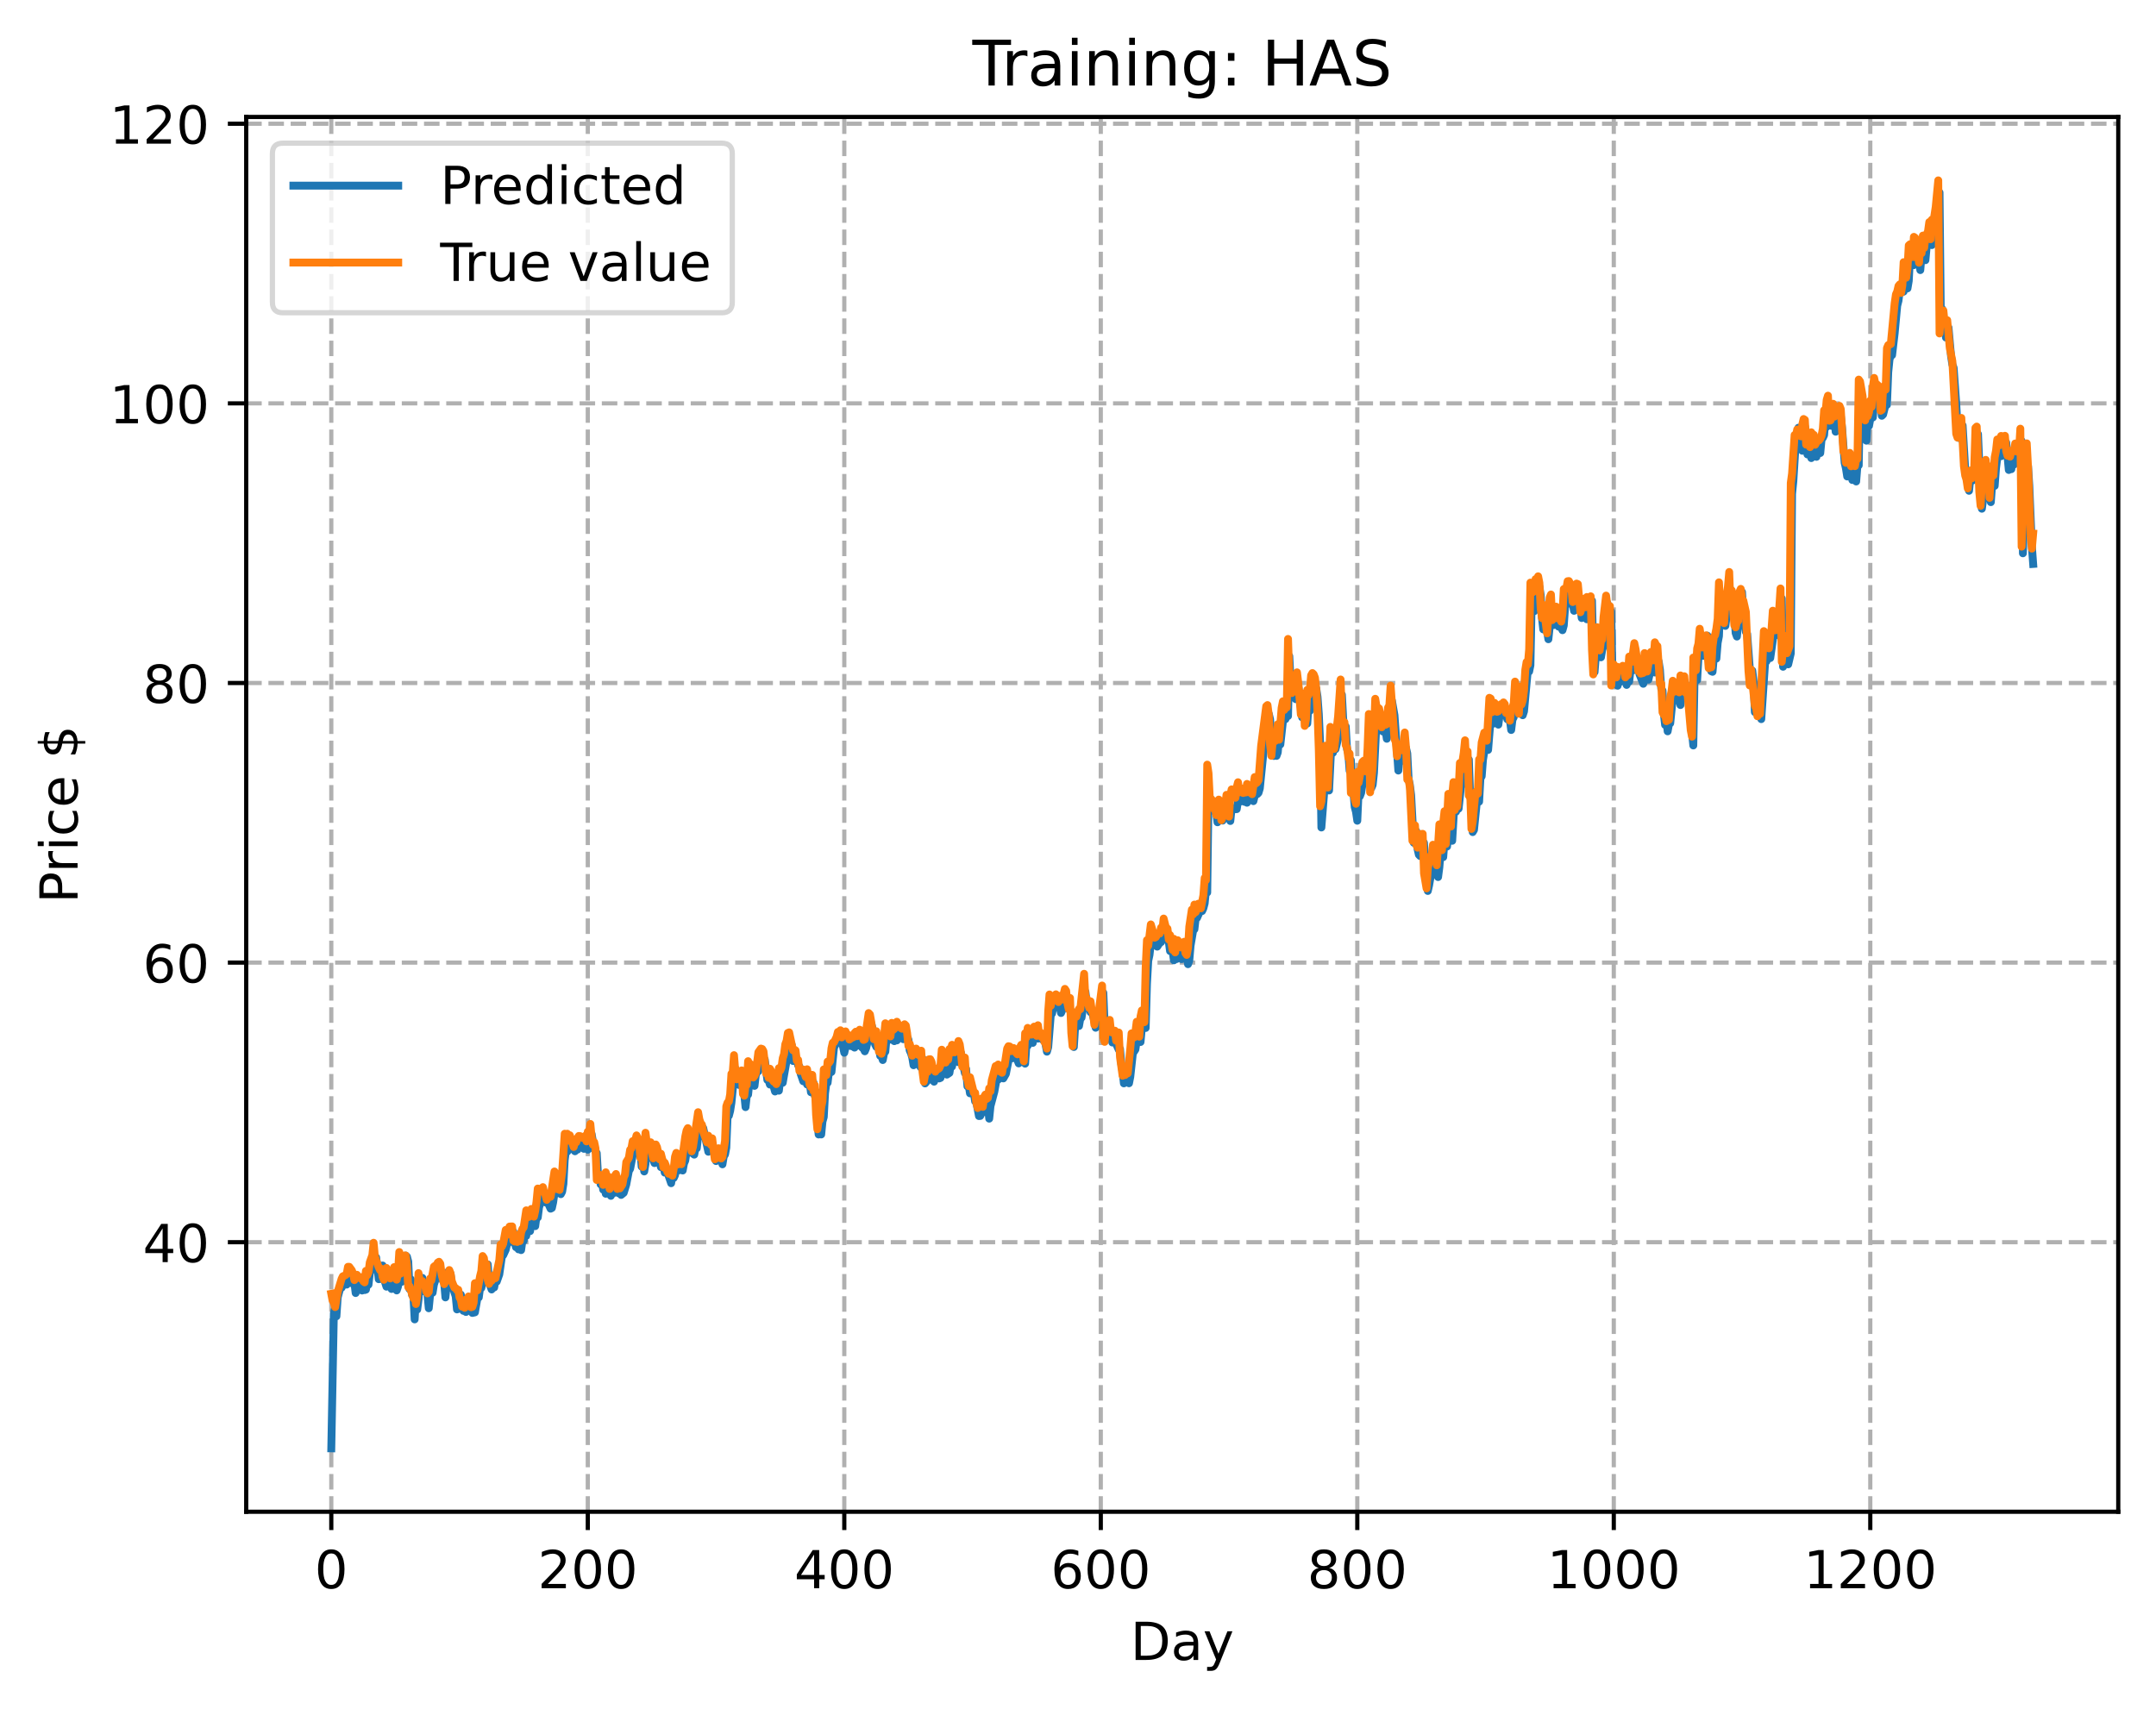 <?xml version="1.0" encoding="utf-8" standalone="no"?>
<!DOCTYPE svg PUBLIC "-//W3C//DTD SVG 1.1//EN"
  "http://www.w3.org/Graphics/SVG/1.1/DTD/svg11.dtd">
<!-- Created with matplotlib (https://matplotlib.org/) -->
<svg height="325.986pt" version="1.1" viewBox="0 0 411.286 325.986" width="411.286pt" xmlns="http://www.w3.org/2000/svg" xmlns:xlink="http://www.w3.org/1999/xlink">
 <defs>
  <style type="text/css">
*{stroke-linecap:butt;stroke-linejoin:round;}
  </style>
 </defs>
 <g id="figure_1">
  <g id="patch_1">
   <path d="M 0 325.986 
L 411.286 325.986 
L 411.286 0 
L 0 0 
z
" style="fill:#ffffff;"/>
  </g>
  <g id="axes_1">
   <g id="patch_2">
    <path d="M 46.966 288.43 
L 404.086 288.43 
L 404.086 22.318 
L 46.966 22.318 
z
" style="fill:#ffffff;"/>
   </g>
   <g id="matplotlib.axis_1">
    <g id="xtick_1">
     <g id="line2d_1">
      <path clip-path="url(#p6fbb30f4ac)" d="M 63.198 288.43 
L 63.198 22.318 
" style="fill:none;stroke:#b0b0b0;stroke-dasharray:2.96,1.28;stroke-dashoffset:0;stroke-width:0.8;"/>
     </g>
     <g id="line2d_2">
      <defs>
       <path d="M 0 0 
L 0 3.5 
" id="m3787e41562" style="stroke:#000000;stroke-width:0.8;"/>
      </defs>
      <g>
       <use style="stroke:#000000;stroke-width:0.8;" x="63.198" xlink:href="#m3787e41562" y="288.43"/>
      </g>
     </g>
     <g id="text_1">
      <!-- 0 -->
      <defs>
       <path d="M 31.781 66.406 
Q 24.172 66.406 20.328 58.906 
Q 16.5 51.422 16.5 36.375 
Q 16.5 21.391 20.328 13.891 
Q 24.172 6.391 31.781 6.391 
Q 39.453 6.391 43.281 13.891 
Q 47.125 21.391 47.125 36.375 
Q 47.125 51.422 43.281 58.906 
Q 39.453 66.406 31.781 66.406 
z
M 31.781 74.219 
Q 44.047 74.219 50.516 64.516 
Q 56.984 54.828 56.984 36.375 
Q 56.984 17.969 50.516 8.266 
Q 44.047 -1.422 31.781 -1.422 
Q 19.531 -1.422 13.062 8.266 
Q 6.594 17.969 6.594 36.375 
Q 6.594 54.828 13.062 64.516 
Q 19.531 74.219 31.781 74.219 
z
" id="DejaVuSans-48"/>
      </defs>
      <g transform="translate(60.017 303.029)scale(0.1 -0.1)">
       <use xlink:href="#DejaVuSans-48"/>
      </g>
     </g>
    </g>
    <g id="xtick_2">
     <g id="line2d_3">
      <path clip-path="url(#p6fbb30f4ac)" d="M 112.129 288.43 
L 112.129 22.318 
" style="fill:none;stroke:#b0b0b0;stroke-dasharray:2.96,1.28;stroke-dashoffset:0;stroke-width:0.8;"/>
     </g>
     <g id="line2d_4">
      <g>
       <use style="stroke:#000000;stroke-width:0.8;" x="112.129" xlink:href="#m3787e41562" y="288.43"/>
      </g>
     </g>
     <g id="text_2">
      <!-- 200 -->
      <defs>
       <path d="M 19.188 8.297 
L 53.609 8.297 
L 53.609 0 
L 7.328 0 
L 7.328 8.297 
Q 12.938 14.109 22.625 23.891 
Q 32.328 33.688 34.812 36.531 
Q 39.547 41.844 41.422 45.531 
Q 43.312 49.219 43.312 52.781 
Q 43.312 58.594 39.234 62.25 
Q 35.156 65.922 28.609 65.922 
Q 23.969 65.922 18.812 64.312 
Q 13.672 62.703 7.812 59.422 
L 7.812 69.391 
Q 13.766 71.781 18.938 73 
Q 24.125 74.219 28.422 74.219 
Q 39.75 74.219 46.484 68.547 
Q 53.219 62.891 53.219 53.422 
Q 53.219 48.922 51.531 44.891 
Q 49.859 40.875 45.406 35.406 
Q 44.188 33.984 37.641 27.219 
Q 31.109 20.453 19.188 8.297 
z
" id="DejaVuSans-50"/>
      </defs>
      <g transform="translate(102.585 303.029)scale(0.1 -0.1)">
       <use xlink:href="#DejaVuSans-50"/>
       <use x="63.623" xlink:href="#DejaVuSans-48"/>
       <use x="127.246" xlink:href="#DejaVuSans-48"/>
      </g>
     </g>
    </g>
    <g id="xtick_3">
     <g id="line2d_5">
      <path clip-path="url(#p6fbb30f4ac)" d="M 161.06 288.43 
L 161.06 22.318 
" style="fill:none;stroke:#b0b0b0;stroke-dasharray:2.96,1.28;stroke-dashoffset:0;stroke-width:0.8;"/>
     </g>
     <g id="line2d_6">
      <g>
       <use style="stroke:#000000;stroke-width:0.8;" x="161.06" xlink:href="#m3787e41562" y="288.43"/>
      </g>
     </g>
     <g id="text_3">
      <!-- 400 -->
      <defs>
       <path d="M 37.797 64.312 
L 12.891 25.391 
L 37.797 25.391 
z
M 35.203 72.906 
L 47.609 72.906 
L 47.609 25.391 
L 58.016 25.391 
L 58.016 17.188 
L 47.609 17.188 
L 47.609 0 
L 37.797 0 
L 37.797 17.188 
L 4.891 17.188 
L 4.891 26.703 
z
" id="DejaVuSans-52"/>
      </defs>
      <g transform="translate(151.516 303.029)scale(0.1 -0.1)">
       <use xlink:href="#DejaVuSans-52"/>
       <use x="63.623" xlink:href="#DejaVuSans-48"/>
       <use x="127.246" xlink:href="#DejaVuSans-48"/>
      </g>
     </g>
    </g>
    <g id="xtick_4">
     <g id="line2d_7">
      <path clip-path="url(#p6fbb30f4ac)" d="M 209.99 288.43 
L 209.99 22.318 
" style="fill:none;stroke:#b0b0b0;stroke-dasharray:2.96,1.28;stroke-dashoffset:0;stroke-width:0.8;"/>
     </g>
     <g id="line2d_8">
      <g>
       <use style="stroke:#000000;stroke-width:0.8;" x="209.99" xlink:href="#m3787e41562" y="288.43"/>
      </g>
     </g>
     <g id="text_4">
      <!-- 600 -->
      <defs>
       <path d="M 33.016 40.375 
Q 26.375 40.375 22.484 35.828 
Q 18.609 31.297 18.609 23.391 
Q 18.609 15.531 22.484 10.953 
Q 26.375 6.391 33.016 6.391 
Q 39.656 6.391 43.531 10.953 
Q 47.406 15.531 47.406 23.391 
Q 47.406 31.297 43.531 35.828 
Q 39.656 40.375 33.016 40.375 
z
M 52.594 71.297 
L 52.594 62.312 
Q 48.875 64.062 45.094 64.984 
Q 41.312 65.922 37.594 65.922 
Q 27.828 65.922 22.672 59.328 
Q 17.531 52.734 16.797 39.406 
Q 19.672 43.656 24.016 45.922 
Q 28.375 48.188 33.594 48.188 
Q 44.578 48.188 50.953 41.516 
Q 57.328 34.859 57.328 23.391 
Q 57.328 12.156 50.688 5.359 
Q 44.047 -1.422 33.016 -1.422 
Q 20.359 -1.422 13.672 8.266 
Q 6.984 17.969 6.984 36.375 
Q 6.984 53.656 15.188 63.938 
Q 23.391 74.219 37.203 74.219 
Q 40.922 74.219 44.703 73.484 
Q 48.484 72.75 52.594 71.297 
z
" id="DejaVuSans-54"/>
      </defs>
      <g transform="translate(200.446 303.029)scale(0.1 -0.1)">
       <use xlink:href="#DejaVuSans-54"/>
       <use x="63.623" xlink:href="#DejaVuSans-48"/>
       <use x="127.246" xlink:href="#DejaVuSans-48"/>
      </g>
     </g>
    </g>
    <g id="xtick_5">
     <g id="line2d_9">
      <path clip-path="url(#p6fbb30f4ac)" d="M 258.921 288.43 
L 258.921 22.318 
" style="fill:none;stroke:#b0b0b0;stroke-dasharray:2.96,1.28;stroke-dashoffset:0;stroke-width:0.8;"/>
     </g>
     <g id="line2d_10">
      <g>
       <use style="stroke:#000000;stroke-width:0.8;" x="258.921" xlink:href="#m3787e41562" y="288.43"/>
      </g>
     </g>
     <g id="text_5">
      <!-- 800 -->
      <defs>
       <path d="M 31.781 34.625 
Q 24.75 34.625 20.719 30.859 
Q 16.703 27.094 16.703 20.516 
Q 16.703 13.922 20.719 10.156 
Q 24.75 6.391 31.781 6.391 
Q 38.812 6.391 42.859 10.172 
Q 46.922 13.969 46.922 20.516 
Q 46.922 27.094 42.891 30.859 
Q 38.875 34.625 31.781 34.625 
z
M 21.922 38.812 
Q 15.578 40.375 12.031 44.719 
Q 8.5 49.078 8.5 55.328 
Q 8.5 64.062 14.719 69.141 
Q 20.953 74.219 31.781 74.219 
Q 42.672 74.219 48.875 69.141 
Q 55.078 64.062 55.078 55.328 
Q 55.078 49.078 51.531 44.719 
Q 48 40.375 41.703 38.812 
Q 48.828 37.156 52.797 32.312 
Q 56.781 27.484 56.781 20.516 
Q 56.781 9.906 50.312 4.234 
Q 43.844 -1.422 31.781 -1.422 
Q 19.734 -1.422 13.25 4.234 
Q 6.781 9.906 6.781 20.516 
Q 6.781 27.484 10.781 32.312 
Q 14.797 37.156 21.922 38.812 
z
M 18.312 54.391 
Q 18.312 48.734 21.844 45.562 
Q 25.391 42.391 31.781 42.391 
Q 38.141 42.391 41.719 45.562 
Q 45.312 48.734 45.312 54.391 
Q 45.312 60.062 41.719 63.234 
Q 38.141 66.406 31.781 66.406 
Q 25.391 66.406 21.844 63.234 
Q 18.312 60.062 18.312 54.391 
z
" id="DejaVuSans-56"/>
      </defs>
      <g transform="translate(249.377 303.029)scale(0.1 -0.1)">
       <use xlink:href="#DejaVuSans-56"/>
       <use x="63.623" xlink:href="#DejaVuSans-48"/>
       <use x="127.246" xlink:href="#DejaVuSans-48"/>
      </g>
     </g>
    </g>
    <g id="xtick_6">
     <g id="line2d_11">
      <path clip-path="url(#p6fbb30f4ac)" d="M 307.851 288.43 
L 307.851 22.318 
" style="fill:none;stroke:#b0b0b0;stroke-dasharray:2.96,1.28;stroke-dashoffset:0;stroke-width:0.8;"/>
     </g>
     <g id="line2d_12">
      <g>
       <use style="stroke:#000000;stroke-width:0.8;" x="307.851" xlink:href="#m3787e41562" y="288.43"/>
      </g>
     </g>
     <g id="text_6">
      <!-- 1000 -->
      <defs>
       <path d="M 12.406 8.297 
L 28.516 8.297 
L 28.516 63.922 
L 10.984 60.406 
L 10.984 69.391 
L 28.422 72.906 
L 38.281 72.906 
L 38.281 8.297 
L 54.391 8.297 
L 54.391 0 
L 12.406 0 
z
" id="DejaVuSans-49"/>
      </defs>
      <g transform="translate(295.126 303.029)scale(0.1 -0.1)">
       <use xlink:href="#DejaVuSans-49"/>
       <use x="63.623" xlink:href="#DejaVuSans-48"/>
       <use x="127.246" xlink:href="#DejaVuSans-48"/>
       <use x="190.869" xlink:href="#DejaVuSans-48"/>
      </g>
     </g>
    </g>
    <g id="xtick_7">
     <g id="line2d_13">
      <path clip-path="url(#p6fbb30f4ac)" d="M 356.782 288.43 
L 356.782 22.318 
" style="fill:none;stroke:#b0b0b0;stroke-dasharray:2.96,1.28;stroke-dashoffset:0;stroke-width:0.8;"/>
     </g>
     <g id="line2d_14">
      <g>
       <use style="stroke:#000000;stroke-width:0.8;" x="356.782" xlink:href="#m3787e41562" y="288.43"/>
      </g>
     </g>
     <g id="text_7">
      <!-- 1200 -->
      <g transform="translate(344.057 303.029)scale(0.1 -0.1)">
       <use xlink:href="#DejaVuSans-49"/>
       <use x="63.623" xlink:href="#DejaVuSans-50"/>
       <use x="127.246" xlink:href="#DejaVuSans-48"/>
       <use x="190.869" xlink:href="#DejaVuSans-48"/>
      </g>
     </g>
    </g>
    <g id="text_8">
     <!-- Day -->
     <defs>
      <path d="M 19.672 64.797 
L 19.672 8.109 
L 31.594 8.109 
Q 46.688 8.109 53.688 14.938 
Q 60.688 21.781 60.688 36.531 
Q 60.688 51.172 53.688 57.984 
Q 46.688 64.797 31.594 64.797 
z
M 9.812 72.906 
L 30.078 72.906 
Q 51.266 72.906 61.172 64.094 
Q 71.094 55.281 71.094 36.531 
Q 71.094 17.672 61.125 8.828 
Q 51.172 0 30.078 0 
L 9.812 0 
z
" id="DejaVuSans-68"/>
      <path d="M 34.281 27.484 
Q 23.391 27.484 19.188 25 
Q 14.984 22.516 14.984 16.5 
Q 14.984 11.719 18.141 8.906 
Q 21.297 6.109 26.703 6.109 
Q 34.188 6.109 38.703 11.406 
Q 43.219 16.703 43.219 25.484 
L 43.219 27.484 
z
M 52.203 31.203 
L 52.203 0 
L 43.219 0 
L 43.219 8.297 
Q 40.141 3.328 35.547 0.953 
Q 30.953 -1.422 24.312 -1.422 
Q 15.922 -1.422 10.953 3.297 
Q 6 8.016 6 15.922 
Q 6 25.141 12.172 29.828 
Q 18.359 34.516 30.609 34.516 
L 43.219 34.516 
L 43.219 35.406 
Q 43.219 41.609 39.141 45 
Q 35.062 48.391 27.688 48.391 
Q 23 48.391 18.547 47.266 
Q 14.109 46.141 10.016 43.891 
L 10.016 52.203 
Q 14.938 54.109 19.578 55.047 
Q 24.219 56 28.609 56 
Q 40.484 56 46.344 49.844 
Q 52.203 43.703 52.203 31.203 
z
" id="DejaVuSans-97"/>
      <path d="M 32.172 -5.078 
Q 28.375 -14.844 24.75 -17.812 
Q 21.141 -20.797 15.094 -20.797 
L 7.906 -20.797 
L 7.906 -13.281 
L 13.188 -13.281 
Q 16.891 -13.281 18.938 -11.516 
Q 21 -9.766 23.484 -3.219 
L 25.094 0.875 
L 2.984 54.688 
L 12.5 54.688 
L 29.594 11.922 
L 46.688 54.688 
L 56.203 54.688 
z
" id="DejaVuSans-121"/>
     </defs>
     <g transform="translate(215.652 316.707)scale(0.1 -0.1)">
      <use xlink:href="#DejaVuSans-68"/>
      <use x="77.002" xlink:href="#DejaVuSans-97"/>
      <use x="138.281" xlink:href="#DejaVuSans-121"/>
     </g>
    </g>
   </g>
   <g id="matplotlib.axis_2">
    <g id="ytick_1">
     <g id="line2d_15">
      <path clip-path="url(#p6fbb30f4ac)" d="M 46.966 237.007 
L 404.086 237.007 
" style="fill:none;stroke:#b0b0b0;stroke-dasharray:2.96,1.28;stroke-dashoffset:0;stroke-width:0.8;"/>
     </g>
     <g id="line2d_16">
      <defs>
       <path d="M 0 0 
L -3.5 0 
" id="ma3adeac814" style="stroke:#000000;stroke-width:0.8;"/>
      </defs>
      <g>
       <use style="stroke:#000000;stroke-width:0.8;" x="46.966" xlink:href="#ma3adeac814" y="237.007"/>
      </g>
     </g>
     <g id="text_9">
      <!-- 40 -->
      <g transform="translate(27.241 240.806)scale(0.1 -0.1)">
       <use xlink:href="#DejaVuSans-52"/>
       <use x="63.623" xlink:href="#DejaVuSans-48"/>
      </g>
     </g>
    </g>
    <g id="ytick_2">
     <g id="line2d_17">
      <path clip-path="url(#p6fbb30f4ac)" d="M 46.966 183.658 
L 404.086 183.658 
" style="fill:none;stroke:#b0b0b0;stroke-dasharray:2.96,1.28;stroke-dashoffset:0;stroke-width:0.8;"/>
     </g>
     <g id="line2d_18">
      <g>
       <use style="stroke:#000000;stroke-width:0.8;" x="46.966" xlink:href="#ma3adeac814" y="183.658"/>
      </g>
     </g>
     <g id="text_10">
      <!-- 60 -->
      <g transform="translate(27.241 187.457)scale(0.1 -0.1)">
       <use xlink:href="#DejaVuSans-54"/>
       <use x="63.623" xlink:href="#DejaVuSans-48"/>
      </g>
     </g>
    </g>
    <g id="ytick_3">
     <g id="line2d_19">
      <path clip-path="url(#p6fbb30f4ac)" d="M 46.966 130.309 
L 404.086 130.309 
" style="fill:none;stroke:#b0b0b0;stroke-dasharray:2.96,1.28;stroke-dashoffset:0;stroke-width:0.8;"/>
     </g>
     <g id="line2d_20">
      <g>
       <use style="stroke:#000000;stroke-width:0.8;" x="46.966" xlink:href="#ma3adeac814" y="130.309"/>
      </g>
     </g>
     <g id="text_11">
      <!-- 80 -->
      <g transform="translate(27.241 134.108)scale(0.1 -0.1)">
       <use xlink:href="#DejaVuSans-56"/>
       <use x="63.623" xlink:href="#DejaVuSans-48"/>
      </g>
     </g>
    </g>
    <g id="ytick_4">
     <g id="line2d_21">
      <path clip-path="url(#p6fbb30f4ac)" d="M 46.966 76.96 
L 404.086 76.96 
" style="fill:none;stroke:#b0b0b0;stroke-dasharray:2.96,1.28;stroke-dashoffset:0;stroke-width:0.8;"/>
     </g>
     <g id="line2d_22">
      <g>
       <use style="stroke:#000000;stroke-width:0.8;" x="46.966" xlink:href="#ma3adeac814" y="76.96"/>
      </g>
     </g>
     <g id="text_12">
      <!-- 100 -->
      <g transform="translate(20.878 80.759)scale(0.1 -0.1)">
       <use xlink:href="#DejaVuSans-49"/>
       <use x="63.623" xlink:href="#DejaVuSans-48"/>
       <use x="127.246" xlink:href="#DejaVuSans-48"/>
      </g>
     </g>
    </g>
    <g id="ytick_5">
     <g id="line2d_23">
      <path clip-path="url(#p6fbb30f4ac)" d="M 46.966 23.611 
L 404.086 23.611 
" style="fill:none;stroke:#b0b0b0;stroke-dasharray:2.96,1.28;stroke-dashoffset:0;stroke-width:0.8;"/>
     </g>
     <g id="line2d_24">
      <g>
       <use style="stroke:#000000;stroke-width:0.8;" x="46.966" xlink:href="#ma3adeac814" y="23.611"/>
      </g>
     </g>
     <g id="text_13">
      <!-- 120 -->
      <g transform="translate(20.878 27.41)scale(0.1 -0.1)">
       <use xlink:href="#DejaVuSans-49"/>
       <use x="63.623" xlink:href="#DejaVuSans-50"/>
       <use x="127.246" xlink:href="#DejaVuSans-48"/>
      </g>
     </g>
    </g>
    <g id="text_14">
     <!-- Price $ -->
     <defs>
      <path d="M 19.672 64.797 
L 19.672 37.406 
L 32.078 37.406 
Q 38.969 37.406 42.719 40.969 
Q 46.484 44.531 46.484 51.125 
Q 46.484 57.672 42.719 61.234 
Q 38.969 64.797 32.078 64.797 
z
M 9.812 72.906 
L 32.078 72.906 
Q 44.344 72.906 50.609 67.359 
Q 56.891 61.812 56.891 51.125 
Q 56.891 40.328 50.609 34.812 
Q 44.344 29.297 32.078 29.297 
L 19.672 29.297 
L 19.672 0 
L 9.812 0 
z
" id="DejaVuSans-80"/>
      <path d="M 41.109 46.297 
Q 39.594 47.172 37.812 47.578 
Q 36.031 48 33.891 48 
Q 26.266 48 22.188 43.047 
Q 18.109 38.094 18.109 28.812 
L 18.109 0 
L 9.078 0 
L 9.078 54.688 
L 18.109 54.688 
L 18.109 46.188 
Q 20.953 51.172 25.484 53.578 
Q 30.031 56 36.531 56 
Q 37.453 56 38.578 55.875 
Q 39.703 55.766 41.062 55.516 
z
" id="DejaVuSans-114"/>
      <path d="M 9.422 54.688 
L 18.406 54.688 
L 18.406 0 
L 9.422 0 
z
M 9.422 75.984 
L 18.406 75.984 
L 18.406 64.594 
L 9.422 64.594 
z
" id="DejaVuSans-105"/>
      <path d="M 48.781 52.594 
L 48.781 44.188 
Q 44.969 46.297 41.141 47.344 
Q 37.312 48.391 33.406 48.391 
Q 24.656 48.391 19.812 42.844 
Q 14.984 37.312 14.984 27.297 
Q 14.984 17.281 19.812 11.734 
Q 24.656 6.203 33.406 6.203 
Q 37.312 6.203 41.141 7.25 
Q 44.969 8.297 48.781 10.406 
L 48.781 2.094 
Q 45.016 0.344 40.984 -0.531 
Q 36.969 -1.422 32.422 -1.422 
Q 20.062 -1.422 12.781 6.344 
Q 5.516 14.109 5.516 27.297 
Q 5.516 40.672 12.859 48.328 
Q 20.219 56 33.016 56 
Q 37.156 56 41.109 55.141 
Q 45.062 54.297 48.781 52.594 
z
" id="DejaVuSans-99"/>
      <path d="M 56.203 29.594 
L 56.203 25.203 
L 14.891 25.203 
Q 15.484 15.922 20.484 11.062 
Q 25.484 6.203 34.422 6.203 
Q 39.594 6.203 44.453 7.469 
Q 49.312 8.734 54.109 11.281 
L 54.109 2.781 
Q 49.266 0.734 44.188 -0.344 
Q 39.109 -1.422 33.891 -1.422 
Q 20.797 -1.422 13.156 6.188 
Q 5.516 13.812 5.516 26.812 
Q 5.516 40.234 12.766 48.109 
Q 20.016 56 32.328 56 
Q 43.359 56 49.781 48.891 
Q 56.203 41.797 56.203 29.594 
z
M 47.219 32.234 
Q 47.125 39.594 43.094 43.984 
Q 39.062 48.391 32.422 48.391 
Q 24.906 48.391 20.391 44.141 
Q 15.875 39.891 15.188 32.172 
z
" id="DejaVuSans-101"/>
      <path id="DejaVuSans-32"/>
      <path d="M 33.797 -14.703 
L 28.906 -14.703 
L 28.859 0 
Q 23.734 0.094 18.609 1.188 
Q 13.484 2.297 8.297 4.5 
L 8.297 13.281 
Q 13.281 10.156 18.375 8.562 
Q 23.484 6.984 28.906 6.938 
L 28.906 29.203 
Q 18.109 30.953 13.203 35.156 
Q 8.297 39.359 8.297 46.688 
Q 8.297 54.641 13.625 59.219 
Q 18.953 63.812 28.906 64.5 
L 28.906 75.984 
L 33.797 75.984 
L 33.797 64.656 
Q 38.328 64.453 42.578 63.688 
Q 46.828 62.938 50.875 61.625 
L 50.875 53.078 
Q 46.828 55.125 42.547 56.25 
Q 38.281 57.375 33.797 57.562 
L 33.797 36.719 
Q 44.875 35.016 50.094 30.609 
Q 55.328 26.219 55.328 18.609 
Q 55.328 10.359 49.781 5.594 
Q 44.234 0.828 33.797 0.094 
z
M 28.906 37.594 
L 28.906 57.625 
Q 23.25 56.984 20.266 54.391 
Q 17.281 51.812 17.281 47.516 
Q 17.281 43.312 20.031 40.969 
Q 22.797 38.625 28.906 37.594 
z
M 33.797 28.219 
L 33.797 7.078 
Q 39.984 7.906 43.141 10.594 
Q 46.297 13.281 46.297 17.672 
Q 46.297 21.969 43.281 24.5 
Q 40.281 27.047 33.797 28.219 
z
" id="DejaVuSans-36"/>
     </defs>
     <g transform="translate(14.798 172.342)rotate(-90)scale(0.1 -0.1)">
      <use xlink:href="#DejaVuSans-80"/>
      <use x="58.553" xlink:href="#DejaVuSans-114"/>
      <use x="99.666" xlink:href="#DejaVuSans-105"/>
      <use x="127.449" xlink:href="#DejaVuSans-99"/>
      <use x="182.43" xlink:href="#DejaVuSans-101"/>
      <use x="243.953" xlink:href="#DejaVuSans-32"/>
      <use x="275.74" xlink:href="#DejaVuSans-36"/>
     </g>
    </g>
   </g>
   <g id="line2d_25">
    <path clip-path="url(#p6fbb30f4ac)" d="M 63.198 276.334 
L 63.688 250.566 
L 63.932 249.531 
L 64.177 251.144 
L 64.422 247.533 
L 64.911 245.707 
L 65.156 245.703 
L 65.4 245.26 
L 65.645 244.207 
L 66.134 245.091 
L 66.623 243.253 
L 66.868 243.258 
L 67.113 244.839 
L 67.357 244.062 
L 67.602 244.743 
L 67.847 246.701 
L 68.091 246.038 
L 68.336 244.509 
L 68.581 245.657 
L 68.825 244.819 
L 69.07 246.228 
L 69.315 244.489 
L 69.559 246.138 
L 69.804 246.059 
L 70.049 244.719 
L 70.293 245.114 
L 70.538 242.971 
L 71.272 240.409 
L 71.517 239.636 
L 71.761 239.924 
L 72.251 244.065 
L 72.495 243.967 
L 72.74 244.024 
L 72.984 241.452 
L 73.229 243.933 
L 73.718 245.49 
L 73.963 244.681 
L 74.208 242.91 
L 74.452 243.188 
L 74.697 245.93 
L 74.942 243.787 
L 75.186 245.258 
L 75.431 244.467 
L 75.676 246.208 
L 75.92 245.476 
L 76.41 242.967 
L 76.654 244.551 
L 76.899 240.744 
L 77.144 240.407 
L 77.388 239.561 
L 77.633 239.761 
L 77.878 240.704 
L 78.122 245.95 
L 78.367 244.085 
L 78.611 247.09 
L 78.856 247.19 
L 79.101 251.733 
L 79.345 247.431 
L 79.59 249.859 
L 79.835 247.92 
L 80.079 244.539 
L 80.324 246.462 
L 80.569 243.812 
L 80.813 245.581 
L 81.058 245.908 
L 81.303 245.678 
L 81.547 247.004 
L 81.792 249.609 
L 82.281 244.702 
L 82.526 246.642 
L 82.771 245.115 
L 83.015 244.349 
L 83.26 242.972 
L 83.505 243.066 
L 83.749 242.806 
L 83.994 243.186 
L 84.239 243.359 
L 84.483 244.336 
L 84.728 244.73 
L 84.972 247.537 
L 85.462 242.671 
L 85.706 242.601 
L 85.951 243.035 
L 86.196 245.005 
L 86.93 247.35 
L 87.174 249.829 
L 87.419 249.733 
L 87.664 247.092 
L 87.908 247.008 
L 88.398 250.103 
L 88.642 249.156 
L 88.887 250.319 
L 89.132 248.952 
L 89.376 249.773 
L 89.621 248.453 
L 89.866 249.892 
L 90.11 250.504 
L 90.599 250.39 
L 91.089 247.615 
L 91.333 247.55 
L 91.578 245.747 
L 91.823 245.732 
L 92.067 244.709 
L 92.557 241.714 
L 92.801 242.002 
L 93.046 241.236 
L 93.291 244.714 
L 93.78 246.025 
L 94.025 245.495 
L 94.269 245.647 
L 94.514 244.229 
L 94.759 244.526 
L 95.248 243.136 
L 95.737 239.746 
L 95.982 239.512 
L 96.471 238.449 
L 96.716 237.441 
L 96.96 237.158 
L 97.45 235.164 
L 97.939 235.018 
L 98.184 237.03 
L 98.428 237.958 
L 98.673 237.417 
L 98.918 238.371 
L 99.162 237.684 
L 99.407 238.513 
L 99.652 236.792 
L 99.896 236.748 
L 100.141 235.179 
L 100.386 235.815 
L 100.63 233.805 
L 100.875 233.959 
L 101.12 234.9 
L 101.364 232.854 
L 101.609 232.999 
L 101.854 233.35 
L 102.098 233.943 
L 102.343 232.104 
L 102.587 232.289 
L 102.832 230.342 
L 103.321 228.766 
L 103.566 229.006 
L 103.811 228.107 
L 104.055 229.414 
L 104.3 229.2 
L 104.545 229.532 
L 105.034 230.609 
L 105.279 230.482 
L 105.523 229.381 
L 106.013 225.905 
L 106.257 225.921 
L 106.502 227.64 
L 106.747 226.559 
L 106.991 227.839 
L 107.236 227.368 
L 107.481 225.858 
L 107.725 221.346 
L 107.97 219.415 
L 108.215 219.724 
L 108.459 218.378 
L 108.704 218.954 
L 108.948 218.567 
L 109.193 218.784 
L 109.438 219.388 
L 109.682 219.657 
L 109.927 219.17 
L 110.172 219.336 
L 110.416 218.629 
L 110.906 218.301 
L 111.395 219.192 
L 111.64 218.595 
L 111.884 218.452 
L 112.129 219.355 
L 112.374 217.883 
L 112.618 218.123 
L 112.863 216.373 
L 113.352 219.23 
L 113.842 220.023 
L 114.086 224.376 
L 114.331 224.353 
L 114.575 225.963 
L 114.82 225.297 
L 115.065 226.986 
L 115.309 225.449 
L 115.554 227.763 
L 115.799 226.775 
L 116.043 227.147 
L 116.288 227.077 
L 116.533 228.161 
L 116.777 227.409 
L 117.022 227.659 
L 117.756 225.889 
L 118.001 227.664 
L 118.245 226.578 
L 118.49 227.986 
L 118.979 227.589 
L 119.469 225.994 
L 119.958 223.41 
L 120.203 223.026 
L 120.936 219.198 
L 121.181 219.672 
L 121.426 219.587 
L 121.67 218.31 
L 122.16 219.51 
L 122.404 222.585 
L 122.649 221.601 
L 122.894 223.506 
L 123.138 222.053 
L 123.383 218.289 
L 123.628 219.696 
L 124.117 219.872 
L 124.362 219.519 
L 124.606 221.227 
L 124.851 221.911 
L 125.096 220.518 
L 125.34 220.094 
L 125.585 220.577 
L 126.074 222.68 
L 126.319 221.217 
L 126.808 223.733 
L 127.053 222.899 
L 128.031 225.751 
L 128.276 224.108 
L 128.521 224.759 
L 128.765 224.217 
L 129.255 220.983 
L 129.499 223.296 
L 129.744 222.665 
L 129.989 223.167 
L 130.233 223.327 
L 130.478 221.998 
L 130.723 221.429 
L 131.212 218.182 
L 131.457 217.373 
L 131.701 218.712 
L 131.946 218.996 
L 132.191 220.113 
L 132.435 220.299 
L 132.68 219.053 
L 132.924 219.084 
L 133.414 214.522 
L 133.658 214.558 
L 133.903 215.062 
L 134.148 215.226 
L 135.126 219.745 
L 135.371 218.467 
L 135.86 219.484 
L 136.105 218.816 
L 136.594 221.524 
L 136.839 221.428 
L 137.084 220.968 
L 137.328 221.126 
L 137.573 221.093 
L 137.818 222.144 
L 138.062 220.655 
L 138.307 220.276 
L 138.551 218.973 
L 138.796 212.921 
L 139.041 212.881 
L 139.285 211.954 
L 139.53 210.398 
L 140.019 205.473 
L 140.264 203.869 
L 140.509 205.824 
L 140.753 206.817 
L 140.998 207.005 
L 141.243 206.624 
L 141.487 207.026 
L 141.732 206.321 
L 142.221 211.231 
L 142.466 208.997 
L 142.711 208.836 
L 142.955 206.388 
L 143.2 205.907 
L 143.445 203.731 
L 143.934 207.176 
L 144.178 205.116 
L 144.423 204.486 
L 144.668 204.398 
L 145.157 201.572 
L 145.402 202.984 
L 145.646 202.261 
L 145.891 202.147 
L 146.38 206.045 
L 146.625 206.143 
L 146.87 206.929 
L 147.114 205.613 
L 147.848 208.251 
L 148.093 207.369 
L 148.338 208.01 
L 148.582 208.095 
L 148.827 206.104 
L 149.316 206.586 
L 150.05 202.389 
L 150.784 199.067 
L 151.029 199.37 
L 151.273 202.432 
L 151.763 202.015 
L 152.007 202.198 
L 152.252 203.255 
L 152.497 203.473 
L 152.741 204.885 
L 153.231 206.299 
L 153.475 205.73 
L 153.965 206.92 
L 154.209 206.023 
L 154.454 206.656 
L 154.699 208.397 
L 154.943 208.285 
L 155.188 206.555 
L 155.433 209.063 
L 155.677 208.288 
L 155.922 214.14 
L 156.166 216.454 
L 156.411 215.246 
L 156.656 216.451 
L 156.9 213.982 
L 157.145 213.122 
L 157.39 208.572 
L 157.634 206.723 
L 157.879 206.585 
L 158.124 204.54 
L 158.368 204.669 
L 158.613 204.524 
L 159.102 199.842 
L 159.592 198.935 
L 159.836 198.806 
L 160.326 198.989 
L 160.57 198.511 
L 161.06 200.856 
L 161.304 199.746 
L 161.549 198.066 
L 161.794 199.005 
L 162.038 198.135 
L 162.283 199.578 
L 162.527 199.533 
L 163.017 199.877 
L 163.506 197.701 
L 163.751 199.475 
L 164.24 199.431 
L 164.485 199.893 
L 164.729 200.063 
L 164.974 200.582 
L 165.219 199.995 
L 165.708 197.821 
L 165.953 195.988 
L 166.197 195.262 
L 166.442 196.185 
L 166.931 199.242 
L 167.176 199.74 
L 167.421 199.49 
L 167.665 199.863 
L 167.91 201.45 
L 168.154 201.466 
L 168.399 202.249 
L 168.644 200.98 
L 168.888 200.649 
L 169.133 197.929 
L 169.378 197.332 
L 169.622 197.632 
L 169.867 198.28 
L 170.112 198.396 
L 170.356 197.181 
L 170.601 198.648 
L 170.846 197.804 
L 171.09 198.504 
L 171.335 196.785 
L 171.58 197.973 
L 171.824 197.315 
L 172.069 197.478 
L 172.314 198.273 
L 172.558 198.002 
L 172.803 197.99 
L 173.048 197.826 
L 173.292 198.347 
L 173.537 200.424 
L 173.782 200.942 
L 174.026 201.768 
L 174.271 203.24 
L 174.515 202.67 
L 174.76 202.556 
L 175.005 203.018 
L 175.249 203.095 
L 175.739 203.749 
L 175.983 201.944 
L 176.228 205.111 
L 176.473 206.71 
L 176.962 206.117 
L 177.207 206.008 
L 177.451 204.56 
L 177.696 204.454 
L 177.941 203.926 
L 178.185 206.379 
L 178.43 205.249 
L 178.675 205.065 
L 178.919 205.117 
L 179.164 205.761 
L 179.409 205.663 
L 179.653 204.687 
L 179.898 203.098 
L 180.142 203.443 
L 180.632 205.031 
L 181.121 204.701 
L 181.366 203.182 
L 181.61 203.496 
L 181.855 202.266 
L 182.1 202.032 
L 182.344 201.996 
L 182.589 200.85 
L 182.834 202.659 
L 183.078 201.263 
L 183.323 200.9 
L 184.057 204.729 
L 184.302 203.945 
L 184.546 207.261 
L 184.791 207.077 
L 185.036 208.601 
L 185.28 207.737 
L 185.525 208.687 
L 185.77 208.474 
L 186.014 210.127 
L 186.259 210.343 
L 186.748 212.936 
L 186.993 212.915 
L 187.482 211.763 
L 187.727 212.189 
L 188.216 211.263 
L 188.461 211.094 
L 188.705 213.433 
L 188.95 211.037 
L 189.684 208.281 
L 190.173 205.594 
L 190.418 205.989 
L 190.663 205.208 
L 190.907 205.256 
L 191.152 205.679 
L 191.397 205.756 
L 191.886 204.896 
L 192.62 201.158 
L 192.864 201.329 
L 193.109 201.916 
L 193.354 201.226 
L 193.843 201.04 
L 194.088 202.268 
L 194.332 202.89 
L 195.066 200.348 
L 195.311 201.244 
L 195.556 202.941 
L 195.8 199.422 
L 196.045 199.531 
L 196.29 197.647 
L 196.534 198.564 
L 196.779 198.424 
L 197.024 198.974 
L 197.268 196.311 
L 197.513 196.334 
L 197.758 196.962 
L 198.002 198.161 
L 198.247 197.27 
L 198.491 198.14 
L 198.736 197.973 
L 198.981 198.443 
L 199.225 198.017 
L 199.715 200.656 
L 199.959 199.81 
L 200.449 193.617 
L 200.693 193.374 
L 200.938 192.026 
L 201.183 191.317 
L 201.427 191.643 
L 201.672 191.079 
L 201.917 191.055 
L 202.406 193.276 
L 203.385 190.95 
L 203.629 190.474 
L 204.118 192.833 
L 204.363 192.943 
L 204.608 198.093 
L 204.852 199.767 
L 205.097 195.83 
L 205.586 195.597 
L 205.831 195.76 
L 206.076 194.383 
L 206.32 194.166 
L 206.565 192.548 
L 206.81 191.716 
L 207.054 189.21 
L 207.299 191.138 
L 207.544 191.119 
L 208.033 193.11 
L 208.278 192.896 
L 208.767 194.886 
L 209.012 196.089 
L 209.256 195.83 
L 209.501 195.104 
L 209.746 195.188 
L 209.99 194.051 
L 210.235 190.384 
L 210.479 189.428 
L 210.724 195.485 
L 210.969 197.762 
L 211.213 197.704 
L 211.703 198.155 
L 211.947 197.852 
L 212.192 198.901 
L 212.437 198.595 
L 212.926 199.185 
L 213.415 200.263 
L 213.66 200.148 
L 213.905 202.974 
L 214.149 204.41 
L 214.394 206.7 
L 214.639 206.253 
L 214.883 206.327 
L 215.128 205.577 
L 215.373 206.681 
L 215.617 205.44 
L 216.106 200.981 
L 216.596 200.227 
L 217.085 196.917 
L 217.574 198.807 
L 217.819 196.071 
L 218.064 194.865 
L 218.308 195.359 
L 218.553 196.131 
L 218.798 187.731 
L 219.042 183.323 
L 219.287 182.177 
L 219.532 179.996 
L 219.776 178.815 
L 220.021 178.292 
L 220.266 178.751 
L 220.755 180.612 
L 221.244 179.87 
L 221.489 179.755 
L 221.978 178.85 
L 222.223 177.345 
L 222.467 178.564 
L 222.712 177.892 
L 223.201 181.454 
L 223.446 180.436 
L 223.691 181.431 
L 223.935 183.226 
L 224.18 181.805 
L 224.425 182.992 
L 224.669 182.096 
L 224.914 182.043 
L 225.159 182.348 
L 225.403 182.999 
L 225.648 182.578 
L 225.893 181.616 
L 226.137 181.63 
L 226.382 182.358 
L 226.627 183.96 
L 226.871 183.304 
L 227.116 180.432 
L 227.605 177.548 
L 227.85 177.3 
L 228.094 175.186 
L 228.339 175.148 
L 229.073 173.482 
L 229.318 173.825 
L 229.562 173.284 
L 229.807 172.358 
L 230.052 169.933 
L 230.296 170.292 
L 230.541 152.146 
L 230.786 152.107 
L 231.275 153.856 
L 231.52 153.551 
L 231.764 154.85 
L 232.009 154.964 
L 232.254 156.886 
L 232.498 156.647 
L 232.743 154.258 
L 232.988 154.919 
L 233.232 156.567 
L 233.477 156.086 
L 233.722 155.098 
L 233.966 154.778 
L 234.211 153.57 
L 234.455 155.648 
L 234.7 156.644 
L 234.945 154.117 
L 235.434 154.412 
L 235.923 154.378 
L 236.413 151.313 
L 236.657 152.917 
L 237.147 151.937 
L 237.391 152.976 
L 237.636 152.37 
L 237.881 153.154 
L 238.125 151.448 
L 238.37 152.544 
L 238.859 151.826 
L 239.104 152.853 
L 239.349 151.869 
L 239.593 150.1 
L 239.838 151.511 
L 240.082 151.253 
L 240.327 150.429 
L 241.55 138.268 
L 241.795 136.869 
L 242.04 136.196 
L 242.284 137.224 
L 242.774 144.173 
L 243.018 144.237 
L 243.263 143.897 
L 243.508 144.222 
L 243.752 143.562 
L 243.997 140.628 
L 244.242 142.044 
L 244.731 137.666 
L 244.976 135.915 
L 245.22 137.208 
L 245.465 135.805 
L 245.709 136.624 
L 245.954 125.195 
L 246.199 129.974 
L 246.688 133.039 
L 246.933 132.503 
L 247.177 133.395 
L 247.422 132.768 
L 247.667 130.781 
L 248.156 134.849 
L 248.401 136.876 
L 248.645 134.976 
L 248.89 134.122 
L 249.135 138.074 
L 249.379 138.044 
L 249.624 134.338 
L 249.869 135.64 
L 250.113 134.331 
L 250.358 131.347 
L 250.603 130.002 
L 251.092 131.362 
L 251.337 132.966 
L 251.581 136.263 
L 251.826 141.693 
L 252.07 157.882 
L 253.049 145.586 
L 253.294 146.66 
L 253.538 150.82 
L 254.028 140.752 
L 254.272 143.631 
L 254.517 141.472 
L 254.762 142.947 
L 255.251 140.978 
L 255.74 135.288 
L 255.985 132.552 
L 256.23 137.127 
L 256.474 139.169 
L 256.719 138.617 
L 256.964 142.915 
L 257.208 143.68 
L 257.453 147.046 
L 257.697 145.038 
L 257.942 151.063 
L 258.187 151.188 
L 258.431 153.98 
L 258.676 154.911 
L 258.921 156.59 
L 259.165 151.19 
L 259.41 151.927 
L 259.655 151.278 
L 260.144 148.122 
L 260.389 147.474 
L 260.633 147.453 
L 260.878 148.433 
L 261.367 141.466 
L 261.612 150.324 
L 261.857 149.747 
L 262.101 147.479 
L 262.591 137.627 
L 262.835 137.521 
L 263.08 137.259 
L 263.325 137.226 
L 263.569 138.853 
L 263.814 139.572 
L 264.058 138.641 
L 264.303 139.239 
L 264.548 140.952 
L 264.792 139.717 
L 265.037 137.461 
L 265.282 136.853 
L 265.526 133.672 
L 266.016 136.461 
L 266.505 143.471 
L 266.75 147.016 
L 266.994 144.447 
L 267.239 143.056 
L 267.484 143.278 
L 267.728 145.153 
L 267.973 144.336 
L 268.218 142.717 
L 268.462 143.767 
L 268.707 148.573 
L 268.952 149.788 
L 269.196 151.72 
L 269.685 160.778 
L 269.93 160.932 
L 270.175 158.59 
L 270.419 161.982 
L 270.664 163.07 
L 270.909 163.324 
L 271.153 161.405 
L 271.398 160.965 
L 271.643 160.809 
L 272.132 168.562 
L 272.377 169.989 
L 272.621 168.912 
L 273.111 166.092 
L 273.355 166.167 
L 273.6 164.768 
L 274.089 166.095 
L 274.334 167.336 
L 274.579 165.469 
L 274.823 162.428 
L 275.313 163.539 
L 275.802 157.35 
L 276.046 161.514 
L 276.536 156.426 
L 276.78 157.723 
L 277.025 160.418 
L 277.514 152.227 
L 277.759 154.863 
L 278.004 152.431 
L 278.248 154.29 
L 278.738 149.673 
L 278.982 149.72 
L 279.716 143.493 
L 279.961 146.186 
L 280.206 144.926 
L 280.45 152.114 
L 280.695 152.409 
L 280.94 158.757 
L 281.184 158.334 
L 281.673 153.532 
L 281.918 152.105 
L 282.163 152.956 
L 282.407 148.522 
L 282.652 148.108 
L 282.897 144.964 
L 283.386 141.938 
L 283.631 141.894 
L 283.875 143.087 
L 284.365 137.08 
L 284.609 136.333 
L 284.854 138.078 
L 285.099 135.839 
L 285.588 137.483 
L 285.833 138.259 
L 286.077 136.395 
L 286.322 136.373 
L 286.567 135.996 
L 286.811 136.325 
L 287.056 135.669 
L 287.545 137.24 
L 287.79 137 
L 288.034 137.384 
L 288.279 139.279 
L 288.524 137.289 
L 288.768 136.849 
L 289.258 133.146 
L 289.502 134.231 
L 289.747 132.666 
L 289.992 135.969 
L 290.236 134.111 
L 290.481 136.463 
L 290.726 135.72 
L 291.46 127.764 
L 291.704 128.129 
L 291.949 126.929 
L 292.194 114.407 
L 292.438 113.966 
L 292.683 116.613 
L 292.928 115.227 
L 293.172 112.987 
L 293.417 114.407 
L 293.661 111.937 
L 293.906 113.509 
L 294.151 117.872 
L 294.395 120.086 
L 294.64 117.357 
L 295.374 121.962 
L 295.863 117.337 
L 296.108 116.828 
L 296.353 119.263 
L 296.597 118.414 
L 296.842 118.915 
L 297.087 118.128 
L 297.331 119.558 
L 297.576 119.481 
L 297.821 119.703 
L 298.065 120.238 
L 298.31 119.341 
L 298.555 115.898 
L 299.044 114.49 
L 299.289 113.333 
L 299.533 113.089 
L 299.778 113.694 
L 300.267 116.541 
L 300.512 115.633 
L 300.756 114.263 
L 301.001 113.592 
L 301.246 114.207 
L 301.735 117.919 
L 301.98 117.532 
L 302.224 115.842 
L 302.714 118.154 
L 302.958 114.963 
L 303.203 115.767 
L 303.448 115.641 
L 303.692 114.608 
L 303.937 124.526 
L 304.182 128.228 
L 304.426 125.161 
L 304.916 122.451 
L 305.16 122.344 
L 305.405 125.411 
L 305.649 123.973 
L 305.894 123.22 
L 306.628 115.073 
L 306.873 116.306 
L 307.117 116.91 
L 307.362 116.689 
L 307.607 128.82 
L 307.851 127.405 
L 308.096 127.489 
L 308.585 130.836 
L 308.83 129.06 
L 309.075 130.108 
L 309.319 129.059 
L 309.564 129.088 
L 309.809 128.684 
L 310.053 129.249 
L 310.298 130.679 
L 310.543 129.602 
L 310.787 130.044 
L 311.032 127.871 
L 311.277 127.785 
L 311.521 127.903 
L 311.766 127.004 
L 312.01 124.981 
L 312.5 126.455 
L 312.744 128.615 
L 313.478 130.465 
L 313.723 129.659 
L 313.968 127.306 
L 314.457 129.682 
L 315.191 126.377 
L 315.68 128.31 
L 315.925 125.133 
L 316.414 126.208 
L 316.659 127.787 
L 316.904 131.378 
L 317.148 131.779 
L 317.393 136.132 
L 317.637 138.311 
L 317.882 137.26 
L 318.127 139.533 
L 318.371 138.198 
L 318.616 137.999 
L 319.105 133.178 
L 319.35 131.347 
L 319.595 133.111 
L 319.839 132.077 
L 320.084 132.545 
L 320.573 134.519 
L 320.818 131.65 
L 321.063 132.698 
L 321.307 131.159 
L 321.552 130.478 
L 321.797 132.768 
L 322.041 131.927 
L 322.531 137.397 
L 323.02 142.231 
L 323.265 128.84 
L 323.509 129.555 
L 323.754 129.749 
L 323.998 125.423 
L 324.243 124.625 
L 324.488 121.344 
L 324.977 125.145 
L 325.466 122.014 
L 325.711 121.283 
L 326.2 127.152 
L 326.445 128.073 
L 326.69 128.176 
L 326.934 125.388 
L 327.179 124.226 
L 327.424 125.655 
L 327.668 122.66 
L 327.913 121.369 
L 328.158 115.199 
L 328.402 117.479 
L 328.647 118.099 
L 328.892 116.202 
L 329.136 119.418 
L 329.625 115.586 
L 329.87 114.563 
L 330.115 112.422 
L 330.359 117.251 
L 330.604 115.892 
L 330.849 116.811 
L 331.093 120.765 
L 331.338 121.451 
L 331.583 118.938 
L 331.827 117.796 
L 332.317 112.96 
L 332.561 117.119 
L 332.806 118.399 
L 333.051 120.583 
L 333.295 120.943 
L 334.029 130.666 
L 334.274 127.952 
L 334.519 130.074 
L 334.763 135.865 
L 335.008 134.582 
L 335.252 135.786 
L 335.497 135.926 
L 335.742 135.755 
L 335.986 137.206 
L 336.72 126.382 
L 336.965 126.205 
L 337.21 125.495 
L 337.454 123.863 
L 337.699 125.554 
L 338.188 122.134 
L 338.433 119.503 
L 338.678 119.952 
L 338.922 120.893 
L 339.167 120.449 
L 339.412 121.287 
L 339.901 114.195 
L 340.146 127.214 
L 340.635 123.973 
L 341.124 126.751 
L 341.613 124.682 
L 341.858 94.239 
L 342.103 91.826 
L 342.592 83.846 
L 342.837 84.294 
L 343.081 81.606 
L 343.326 83.78 
L 343.571 82.799 
L 343.815 86.007 
L 344.06 84.2 
L 344.305 81.332 
L 344.549 82.744 
L 344.794 86.704 
L 345.039 84.411 
L 345.283 86.582 
L 345.528 87.4 
L 345.773 84.117 
L 346.017 86.346 
L 346.262 84.398 
L 346.507 87.161 
L 346.751 85.106 
L 346.996 84.592 
L 347.24 86.438 
L 347.485 83.848 
L 347.73 83.552 
L 347.974 83.007 
L 348.219 80.035 
L 348.464 81.44 
L 348.708 78.344 
L 348.953 77.151 
L 349.198 80.824 
L 349.442 81.268 
L 349.687 79.106 
L 349.932 79.042 
L 350.176 82.366 
L 350.421 80.49 
L 350.666 79.755 
L 350.91 81.416 
L 351.155 79.407 
L 351.4 81.635 
L 351.889 88.289 
L 352.134 89.342 
L 352.378 90.91 
L 352.623 89.433 
L 353.112 88.458 
L 353.357 91.583 
L 353.601 88.948 
L 353.846 91.29 
L 354.091 91.863 
L 354.335 88.785 
L 354.58 88.784 
L 354.825 74.199 
L 355.559 79.317 
L 355.803 82.769 
L 356.048 84.083 
L 356.293 79.602 
L 356.537 81.271 
L 357.027 78.615 
L 357.271 79.649 
L 357.516 76.728 
L 357.761 75.34 
L 358.005 76.147 
L 358.25 76.143 
L 358.495 75.678 
L 358.739 76.931 
L 358.984 79.33 
L 359.228 79.09 
L 359.718 77.115 
L 359.962 77.25 
L 360.207 71.015 
L 360.452 68.577 
L 360.696 67.781 
L 360.941 67.758 
L 361.43 63.614 
L 361.92 58.329 
L 362.164 57.371 
L 362.409 55.423 
L 362.654 54.952 
L 362.898 55.739 
L 363.143 55.634 
L 363.388 52.252 
L 363.877 55.026 
L 364.122 53.589 
L 364.366 48.967 
L 364.611 47.796 
L 364.856 48.667 
L 365.1 50.582 
L 365.345 46.544 
L 365.589 47.671 
L 365.834 50.339 
L 366.079 49.185 
L 366.323 51.532 
L 366.568 48.51 
L 366.813 49.598 
L 367.057 47.577 
L 367.302 49.644 
L 367.547 46.975 
L 368.036 45.781 
L 368.281 44.018 
L 368.525 46.765 
L 368.77 43.819 
L 369.015 44.711 
L 369.749 40.385 
L 369.993 36.734 
L 370.238 60.302 
L 370.483 58.922 
L 370.727 62.222 
L 370.972 61.784 
L 371.216 64.405 
L 371.706 62.505 
L 372.195 67.983 
L 372.44 69.554 
L 372.684 70.177 
L 373.174 76.96 
L 373.418 81.37 
L 373.663 83.565 
L 373.908 81.954 
L 374.152 82.158 
L 374.397 81.184 
L 374.886 89.436 
L 375.131 90.4 
L 375.62 93.64 
L 375.865 91.213 
L 376.11 90.105 
L 376.354 91.648 
L 376.599 91.311 
L 376.844 90.292 
L 377.088 84.104 
L 377.333 82.833 
L 377.822 94.197 
L 378.067 97.062 
L 378.311 95.275 
L 378.556 90.797 
L 378.801 92.327 
L 379.045 89.685 
L 379.29 92.257 
L 379.535 92.656 
L 379.779 95.807 
L 380.024 92.412 
L 380.269 91.176 
L 380.513 92.706 
L 380.758 89.397 
L 381.247 85.347 
L 381.492 86.481 
L 381.737 87.043 
L 381.981 84.478 
L 382.226 86.48 
L 382.471 86.6 
L 382.715 84.451 
L 383.204 89.666 
L 383.449 86.597 
L 383.694 89.516 
L 383.938 86.802 
L 384.183 88.653 
L 384.428 85.866 
L 384.672 85.213 
L 384.917 87.709 
L 385.162 85.881 
L 385.406 88.499 
L 385.651 84.132 
L 385.896 105.566 
L 386.14 97.398 
L 386.874 88.938 
L 387.119 92.697 
L 387.608 104.273 
L 387.853 107.598 
L 387.853 107.598 
" style="fill:none;stroke:#1f77b4;stroke-linecap:square;stroke-width:1.5;"/>
   </g>
   <g id="line2d_26">
    <path clip-path="url(#p6fbb30f4ac)" d="M 63.198 246.849 
L 63.443 248.156 
L 63.688 248.53 
L 63.932 249.383 
L 64.422 246.449 
L 65.156 244.022 
L 65.4 243.515 
L 65.89 243.302 
L 66.134 243.088 
L 66.379 241.701 
L 66.623 241.701 
L 67.113 242.368 
L 67.357 243.008 
L 67.602 244.235 
L 68.091 243.222 
L 68.336 243.675 
L 68.581 243.675 
L 68.825 243.942 
L 69.07 243.648 
L 69.315 244.475 
L 69.559 244.662 
L 69.804 242.475 
L 70.049 243.302 
L 70.293 242.742 
L 70.538 240.848 
L 71.027 239.487 
L 71.272 237.113 
L 71.517 239.781 
L 72.251 241.808 
L 72.495 242.315 
L 72.74 242.075 
L 72.984 243.595 
L 73.229 244.182 
L 73.718 241.915 
L 73.963 242.582 
L 74.208 242.875 
L 74.452 243.915 
L 74.697 243.782 
L 74.942 242.982 
L 75.186 241.755 
L 75.431 243.488 
L 75.676 244.155 
L 75.92 242.848 
L 76.165 238.874 
L 76.41 243.008 
L 76.899 239.781 
L 77.144 239.541 
L 77.388 239.541 
L 77.633 241.301 
L 77.878 245.596 
L 78.122 245.409 
L 78.856 247.703 
L 79.101 246.796 
L 79.345 248.797 
L 79.59 247.223 
L 79.835 242.902 
L 80.079 244.449 
L 80.324 244.342 
L 80.569 244.422 
L 80.813 245.142 
L 81.058 245.062 
L 81.303 246.396 
L 81.547 246.769 
L 81.792 246.476 
L 82.037 243.942 
L 82.281 244.315 
L 82.771 241.675 
L 83.015 241.488 
L 83.26 241.541 
L 83.505 240.901 
L 83.749 240.741 
L 83.994 241.114 
L 84.239 243.142 
L 84.728 245.009 
L 85.462 243.408 
L 85.706 242.315 
L 85.951 242.955 
L 86.196 244.475 
L 86.685 245.676 
L 86.93 245.756 
L 87.174 246.156 
L 87.419 246.076 
L 87.664 247.57 
L 87.908 247.97 
L 88.153 249.303 
L 88.398 248.85 
L 88.642 249.517 
L 88.887 247.943 
L 89.132 248.156 
L 89.376 247.356 
L 89.866 249.41 
L 90.11 249.33 
L 90.355 248.53 
L 90.599 244.822 
L 90.844 245.302 
L 91.089 246.183 
L 91.578 243.488 
L 91.823 242.501 
L 92.067 239.647 
L 92.312 240.021 
L 92.557 242.021 
L 92.801 241.141 
L 93.046 244.182 
L 93.291 244.956 
L 93.535 244.422 
L 93.78 244.369 
L 94.025 244.022 
L 94.269 243.275 
L 94.514 243.862 
L 95.248 240.421 
L 95.493 237.433 
L 95.737 237.833 
L 95.982 237.3 
L 96.471 234.659 
L 96.716 235.593 
L 97.205 234.019 
L 97.694 233.992 
L 97.939 236.713 
L 98.184 236.873 
L 98.428 235.619 
L 98.673 236.953 
L 98.918 236.713 
L 99.162 236.793 
L 99.407 235.139 
L 99.652 234.472 
L 99.896 234.179 
L 100.386 230.925 
L 100.63 231.272 
L 100.875 232.178 
L 101.12 231.058 
L 101.364 230.658 
L 101.609 231.085 
L 101.854 232.125 
L 102.098 231.031 
L 102.343 229.298 
L 102.587 226.764 
L 102.832 227.217 
L 103.077 226.79 
L 103.321 227.217 
L 103.566 226.497 
L 103.811 227.51 
L 104.055 227.964 
L 104.3 228.924 
L 104.545 227.777 
L 105.034 228.337 
L 105.768 223.509 
L 106.013 223.909 
L 106.257 226.87 
L 106.502 225.457 
L 106.747 227.03 
L 107.236 223.616 
L 107.725 216.307 
L 107.97 217.588 
L 108.215 216.307 
L 108.459 217.614 
L 108.704 216.601 
L 109.438 218.841 
L 109.682 217.748 
L 109.927 217.934 
L 110.172 217.107 
L 110.416 216.734 
L 110.661 216.761 
L 111.15 217.107 
L 111.395 216.974 
L 111.64 216.707 
L 111.884 217.774 
L 112.129 215.907 
L 112.374 216.467 
L 112.618 214.44 
L 112.863 217.054 
L 113.108 218.414 
L 113.352 217.908 
L 113.597 219.081 
L 113.842 225.136 
L 114.086 224.123 
L 114.331 225.056 
L 114.575 224.176 
L 114.82 224.576 
L 115.065 226.07 
L 115.309 225.857 
L 115.554 223.669 
L 115.799 224.763 
L 116.043 224.47 
L 116.288 226.844 
L 116.533 225.483 
L 116.777 226.097 
L 117.022 225.51 
L 117.267 224.363 
L 117.511 223.989 
L 117.756 226.844 
L 118.001 225.43 
L 118.245 226.737 
L 118.735 225.99 
L 118.979 224.656 
L 119.224 224.123 
L 119.469 221.722 
L 119.958 220.922 
L 120.203 219.375 
L 120.447 219.108 
L 120.692 217.721 
L 120.936 218.468 
L 121.426 216.627 
L 121.67 217.134 
L 121.915 217.908 
L 122.16 220.922 
L 122.404 219.722 
L 122.649 222.656 
L 123.138 216.12 
L 123.383 218.014 
L 123.872 218.121 
L 124.117 217.934 
L 124.362 219.935 
L 124.606 221.002 
L 124.851 218.441 
L 125.096 218.361 
L 125.34 218.868 
L 125.83 221.189 
L 126.074 220.122 
L 126.319 221.109 
L 126.563 222.736 
L 126.808 221.829 
L 127.053 222.469 
L 127.297 223.563 
L 127.542 223.936 
L 127.787 223.963 
L 128.031 223.456 
L 128.276 224.31 
L 128.521 222.976 
L 128.765 220.708 
L 129.01 219.962 
L 129.255 222.176 
L 129.499 221.962 
L 129.989 222.122 
L 130.723 216.841 
L 130.967 215.694 
L 131.212 215.24 
L 131.457 217.881 
L 131.701 217.908 
L 131.946 219.668 
L 132.191 218.815 
L 133.169 212.199 
L 133.414 213.56 
L 133.658 214.28 
L 133.903 214.573 
L 134.148 215.934 
L 134.882 217.961 
L 135.126 216.681 
L 135.616 218.414 
L 135.86 217.187 
L 136.35 221.189 
L 136.594 221.029 
L 137.084 219.081 
L 137.328 219.615 
L 137.573 221.029 
L 137.818 220.735 
L 138.307 217.694 
L 138.551 211.079 
L 138.796 210.359 
L 139.041 210.145 
L 139.285 208.812 
L 139.53 204.864 
L 139.775 204.65 
L 140.019 201.316 
L 140.264 204.33 
L 140.509 205.931 
L 140.753 205.424 
L 140.998 204.357 
L 141.243 204.757 
L 141.487 204.224 
L 141.732 208.732 
L 141.977 209.052 
L 142.221 206.998 
L 142.466 206.998 
L 142.711 202.463 
L 142.955 203.05 
L 143.2 203.05 
L 143.445 204.784 
L 143.689 205.584 
L 143.934 205.264 
L 144.178 204.73 
L 144.668 200.756 
L 145.157 200.062 
L 145.402 200.142 
L 145.646 200.569 
L 146.136 204.81 
L 146.38 204.01 
L 146.625 205.637 
L 146.87 203.904 
L 147.114 204.33 
L 147.359 206.038 
L 147.604 206.384 
L 147.848 205.637 
L 148.093 206.838 
L 148.338 206.251 
L 148.582 203.797 
L 148.827 204.277 
L 149.072 203.69 
L 149.316 201.903 
L 149.561 201.129 
L 149.806 199.236 
L 150.05 198.595 
L 150.295 197.075 
L 150.539 196.968 
L 151.273 200.383 
L 151.518 200.249 
L 151.763 200.409 
L 152.007 202.383 
L 152.252 202.223 
L 152.497 204.33 
L 152.741 204.17 
L 152.986 204.277 
L 153.231 204.064 
L 153.72 205.504 
L 153.965 204.01 
L 154.454 206.944 
L 154.699 207.398 
L 154.943 205.077 
L 155.188 208.145 
L 155.433 207.024 
L 155.677 212.679 
L 155.922 215.454 
L 156.166 213.853 
L 156.411 213.64 
L 156.656 211.239 
L 156.9 210.092 
L 157.145 204.037 
L 157.39 204.01 
L 157.634 205.131 
L 157.879 202.543 
L 158.124 202.81 
L 158.368 202.436 
L 158.613 200.009 
L 158.858 198.942 
L 159.102 198.862 
L 159.592 197.848 
L 159.836 196.888 
L 160.081 196.915 
L 160.326 196.568 
L 160.57 197.928 
L 160.815 197.102 
L 161.06 197.448 
L 161.304 196.781 
L 161.549 197.608 
L 161.794 197.422 
L 162.038 198.329 
L 162.527 197.955 
L 162.772 197.902 
L 163.017 197.102 
L 163.261 196.835 
L 163.506 197.688 
L 163.995 196.461 
L 164.729 198.409 
L 164.974 198.302 
L 165.708 193.287 
L 165.953 193.554 
L 166.197 194.941 
L 166.687 198.275 
L 166.931 198.169 
L 167.176 196.755 
L 167.665 200.649 
L 167.91 200.596 
L 168.154 201.049 
L 168.399 200.062 
L 168.888 195.234 
L 169.378 196.888 
L 169.622 197.128 
L 169.867 197.742 
L 170.112 195.154 
L 170.356 196.515 
L 170.601 196.301 
L 170.846 195.234 
L 171.09 194.941 
L 171.58 195.955 
L 172.069 196.275 
L 172.558 195.421 
L 172.803 195.661 
L 173.048 197.128 
L 173.292 199.556 
L 173.537 199.156 
L 173.782 200.009 
L 174.026 201.423 
L 174.271 200.463 
L 174.515 200.463 
L 174.76 200.062 
L 175.005 200.916 
L 175.249 201.289 
L 175.494 201.396 
L 175.739 200.463 
L 175.983 204.517 
L 176.228 206.384 
L 176.717 203.797 
L 176.962 204.49 
L 177.207 202.116 
L 177.451 202.09 
L 177.696 202.57 
L 177.941 203.77 
L 178.185 203.957 
L 178.43 204.464 
L 178.675 203.904 
L 178.919 203.984 
L 179.164 203.824 
L 179.409 203.263 
L 179.653 200.276 
L 179.898 200.916 
L 180.142 202.196 
L 180.387 202.73 
L 180.632 201.663 
L 180.876 202.196 
L 181.121 200.142 
L 181.366 200.596 
L 181.61 199.342 
L 181.855 200.783 
L 182.1 200.783 
L 182.344 199.369 
L 182.589 200.383 
L 182.834 198.622 
L 183.078 199.236 
L 183.323 200.916 
L 183.568 203.53 
L 184.057 201.77 
L 184.302 205.584 
L 184.546 205.931 
L 184.791 207.211 
L 185.036 205.531 
L 185.77 208.492 
L 186.014 208.492 
L 186.259 210.465 
L 186.503 211.399 
L 186.748 211.132 
L 187.237 209.612 
L 187.482 211.186 
L 187.727 209.265 
L 187.971 208.838 
L 188.216 209.665 
L 188.461 209.479 
L 188.705 207.638 
L 188.95 208.225 
L 189.195 206.091 
L 189.929 203.397 
L 190.173 203.744 
L 190.418 203.103 
L 190.663 204.384 
L 190.907 204.304 
L 191.152 204.677 
L 191.397 203.237 
L 191.641 203.237 
L 192.13 200.062 
L 192.375 199.609 
L 192.62 199.662 
L 192.864 200.543 
L 193.109 200.409 
L 193.354 199.956 
L 193.843 200.889 
L 194.088 201.156 
L 194.332 200.276 
L 194.822 199.342 
L 195.311 202.49 
L 195.556 197.128 
L 195.8 197.928 
L 196.045 196.115 
L 196.29 196.862 
L 196.534 197.022 
L 196.779 197.395 
L 197.024 196.301 
L 197.268 195.875 
L 197.758 197.635 
L 198.002 195.608 
L 198.247 197.395 
L 198.491 196.995 
L 198.736 197.902 
L 198.981 197.448 
L 199.225 198.782 
L 199.47 199.102 
L 199.715 200.062 
L 199.959 192.967 
L 200.204 189.739 
L 200.449 191.9 
L 200.693 190.38 
L 200.938 190.06 
L 201.183 190.833 
L 201.427 189.713 
L 201.672 190.006 
L 201.917 191.18 
L 202.161 190.246 
L 202.406 189.953 
L 202.651 190.7 
L 203.14 188.672 
L 203.385 189.046 
L 203.629 191.447 
L 203.874 192.54 
L 204.118 190.406 
L 204.363 197.048 
L 204.608 199.609 
L 204.852 193.34 
L 205.097 194.007 
L 205.342 193.981 
L 205.586 192.967 
L 205.831 192.487 
L 206.076 192.567 
L 206.81 185.792 
L 207.054 190.433 
L 207.299 190.433 
L 207.788 192.327 
L 208.033 191.046 
L 208.278 192.86 
L 208.522 193.34 
L 208.767 195.528 
L 209.012 193.527 
L 209.256 194.167 
L 209.501 193.794 
L 210.235 188.032 
L 210.479 197.982 
L 210.724 198.782 
L 210.969 196.408 
L 211.213 196.328 
L 211.703 194.594 
L 211.947 196.915 
L 212.437 197.075 
L 212.681 196.648 
L 212.926 198.569 
L 213.415 196.995 
L 213.66 201.743 
L 214.149 205.237 
L 214.394 204.464 
L 214.639 205.104 
L 214.883 203.557 
L 215.128 204.784 
L 215.617 200.089 
L 215.862 197.155 
L 216.106 197.395 
L 216.351 197.928 
L 216.596 196.862 
L 216.84 194.941 
L 217.085 197.208 
L 217.33 197.795 
L 217.574 193.927 
L 217.819 192.78 
L 218.308 195.021 
L 218.553 184.565 
L 218.798 179.363 
L 219.042 180.457 
L 219.532 176.376 
L 220.021 178.003 
L 220.266 178.91 
L 220.51 178.776 
L 220.755 178.269 
L 221.244 178.109 
L 221.489 176.989 
L 221.734 177.496 
L 221.978 175.255 
L 222.467 177.176 
L 222.712 177.176 
L 222.957 179.256 
L 223.201 178.403 
L 223.691 181.23 
L 223.935 179.123 
L 224.18 181.71 
L 224.425 179.656 
L 224.669 179.39 
L 224.914 179.843 
L 225.159 180.723 
L 225.403 180.777 
L 225.648 179.977 
L 225.893 179.683 
L 226.137 181.844 
L 226.382 182.191 
L 226.627 180.91 
L 226.871 176.802 
L 227.361 173.548 
L 227.605 174.455 
L 227.85 172.588 
L 228.094 174.028 
L 228.339 172.881 
L 228.584 172.428 
L 228.828 172.401 
L 229.073 173.308 
L 229.562 170.801 
L 229.807 167.52 
L 230.052 167.946 
L 230.296 145.887 
L 230.541 147.514 
L 230.786 152.369 
L 231.03 152.422 
L 231.275 152.689 
L 231.52 154.316 
L 231.764 154.022 
L 232.009 155.516 
L 232.254 154.876 
L 232.498 152.555 
L 232.743 153.809 
L 232.988 156.503 
L 233.232 155.943 
L 233.477 153.996 
L 233.722 153.729 
L 233.966 151.648 
L 234.211 154.422 
L 234.455 155.81 
L 234.7 151.728 
L 234.945 150.608 
L 235.189 151.728 
L 235.434 152.102 
L 235.679 152.208 
L 235.923 150.181 
L 236.168 149.248 
L 236.413 151.168 
L 236.657 150.581 
L 236.902 150.448 
L 237.147 151.302 
L 237.391 150.608 
L 237.636 151.195 
L 237.881 149.568 
L 238.125 151.142 
L 238.37 151.061 
L 238.615 150.741 
L 238.859 151.515 
L 239.349 148.261 
L 239.593 149.461 
L 239.838 149.274 
L 240.082 148.874 
L 240.572 142.339 
L 241.55 134.737 
L 241.795 134.523 
L 242.04 136.471 
L 242.284 142.046 
L 242.529 144.206 
L 242.774 141.565 
L 243.018 141.192 
L 243.263 141.379 
L 243.508 140.552 
L 243.752 138.178 
L 243.997 141.139 
L 244.486 135.057 
L 244.731 133.803 
L 244.976 135.457 
L 245.22 134.523 
L 245.465 134.977 
L 245.709 121.906 
L 245.954 129.188 
L 246.443 132.229 
L 246.688 131.269 
L 246.933 131.616 
L 247.177 131.456 
L 247.422 128.282 
L 247.667 130.335 
L 248.156 136.337 
L 248.401 133.43 
L 248.645 132.336 
L 248.89 138.498 
L 249.135 137.217 
L 249.379 131.616 
L 249.624 132.629 
L 249.869 131.669 
L 250.113 128.842 
L 250.358 128.415 
L 250.603 128.655 
L 250.847 129.295 
L 251.092 131.429 
L 251.337 136.017 
L 251.581 143.166 
L 251.826 153.836 
L 252.07 152.902 
L 252.315 149.541 
L 252.56 143.273 
L 252.804 142.286 
L 253.049 144.74 
L 253.294 150.261 
L 253.783 138.685 
L 254.028 142.659 
L 254.272 140.205 
L 254.517 142.899 
L 255.251 136.764 
L 255.74 129.642 
L 255.985 136.951 
L 256.23 138.151 
L 256.474 137.804 
L 256.719 142.179 
L 256.964 142.632 
L 257.208 144.58 
L 257.453 143.779 
L 257.697 151.302 
L 257.942 149.808 
L 258.431 152.502 
L 258.676 153.355 
L 258.921 147.274 
L 259.165 149.354 
L 259.899 145.38 
L 260.144 145.14 
L 260.389 145.967 
L 260.633 147.194 
L 260.878 142.766 
L 261.123 136.23 
L 261.367 151.168 
L 261.857 146.34 
L 262.346 133.323 
L 262.591 134.817 
L 263.08 135.164 
L 263.325 136.311 
L 263.569 138.765 
L 263.814 137.671 
L 264.058 137.698 
L 264.303 138.284 
L 264.548 138.151 
L 264.792 135.003 
L 265.037 134.603 
L 265.282 130.816 
L 266.016 140.952 
L 266.26 141.592 
L 266.505 144.286 
L 266.75 142.126 
L 266.994 142.046 
L 267.239 142.339 
L 267.484 143.139 
L 267.728 141.832 
L 267.973 139.752 
L 268.218 142.659 
L 268.462 148.741 
L 268.707 148.634 
L 268.952 150.288 
L 269.441 160.424 
L 269.685 160.051 
L 269.93 157.463 
L 270.175 161.224 
L 270.419 161.731 
L 270.664 161.331 
L 270.909 159.144 
L 271.398 159.09 
L 271.643 166.613 
L 272.132 169.494 
L 272.377 165.599 
L 272.866 163.332 
L 273.111 163.252 
L 273.355 161.171 
L 273.6 163.652 
L 273.845 164.025 
L 274.089 165.092 
L 274.579 157.277 
L 275.068 162.211 
L 275.313 156.957 
L 275.557 154.769 
L 275.802 161.038 
L 276.291 151.462 
L 276.536 155.783 
L 276.78 157.703 
L 277.025 151.782 
L 277.27 149.221 
L 277.514 154.556 
L 277.759 150.768 
L 278.004 153.889 
L 278.248 150.715 
L 278.493 145.567 
L 278.738 146.927 
L 279.227 143.646 
L 279.472 141.245 
L 279.716 146.047 
L 279.961 143.353 
L 280.206 151.808 
L 280.45 151.195 
L 280.695 158.157 
L 280.94 156.77 
L 281.429 151.515 
L 281.673 150.928 
L 281.918 151.435 
L 282.163 144.873 
L 282.407 144.953 
L 282.652 141.645 
L 283.141 139.778 
L 283.386 139.698 
L 283.631 141.325 
L 284.12 133.136 
L 284.365 133.27 
L 284.609 135.884 
L 284.854 134.043 
L 285.099 134.097 
L 285.343 135.644 
L 285.588 135.804 
L 285.833 135.697 
L 286.077 134.577 
L 286.322 134.363 
L 286.567 134.603 
L 286.811 134.017 
L 287.056 134.337 
L 287.301 136.044 
L 287.545 135.43 
L 287.79 135.457 
L 288.034 137.511 
L 288.279 135.324 
L 288.524 135.03 
L 288.768 134.177 
L 289.013 130.042 
L 289.258 132.469 
L 289.502 131.109 
L 289.747 136.177 
L 289.992 131.002 
L 290.236 134.417 
L 290.481 133.616 
L 290.726 131.776 
L 290.97 127.801 
L 291.215 126.308 
L 291.46 126.761 
L 291.704 123.88 
L 291.949 111.157 
L 292.194 111.583 
L 292.438 112.97 
L 292.683 112.17 
L 292.928 110.49 
L 293.172 110.996 
L 293.417 109.956 
L 293.661 111.21 
L 293.906 116.118 
L 294.151 117.932 
L 294.395 115.398 
L 295.129 120.839 
L 295.619 114.011 
L 295.863 113.424 
L 296.108 118.305 
L 296.353 116.171 
L 296.597 116.678 
L 296.842 115.745 
L 297.087 117.958 
L 297.331 117.238 
L 297.576 117.318 
L 297.821 118.599 
L 298.065 117.052 
L 298.31 112.384 
L 298.555 112.277 
L 298.799 112.304 
L 299.044 110.89 
L 299.289 110.863 
L 299.533 111.317 
L 299.778 112.357 
L 300.022 114.864 
L 300.267 113.664 
L 300.512 111.77 
L 300.756 111.343 
L 301.001 111.45 
L 301.49 116.811 
L 301.735 115.798 
L 301.98 114.251 
L 302.224 114.598 
L 302.469 115.851 
L 302.714 113.904 
L 302.958 114.784 
L 303.203 114.651 
L 303.448 113.771 
L 303.692 123.987 
L 303.937 128.682 
L 304.182 122.947 
L 304.426 122.12 
L 304.671 119.666 
L 304.916 119.906 
L 305.16 124.094 
L 305.405 122.28 
L 305.649 122.013 
L 305.894 117.745 
L 306.383 113.637 
L 306.628 115.531 
L 306.873 116.278 
L 307.117 115.638 
L 307.362 130.789 
L 307.607 127.428 
L 307.851 126.761 
L 308.341 129.242 
L 308.585 127.241 
L 308.83 127.961 
L 309.319 127.668 
L 309.564 127.028 
L 309.809 127.588 
L 310.053 129.242 
L 310.298 128.148 
L 310.543 128.788 
L 310.787 125.267 
L 311.032 125.667 
L 311.277 126.281 
L 311.766 122.707 
L 312.01 123.854 
L 312.255 125.534 
L 312.5 128.041 
L 312.744 127.481 
L 312.989 128.522 
L 313.478 128.388 
L 313.723 124.6 
L 313.968 127.081 
L 314.212 128.121 
L 314.457 126.681 
L 314.702 126.068 
L 314.946 124.387 
L 315.191 125.667 
L 315.436 125.988 
L 315.68 122.546 
L 315.925 123.08 
L 316.17 123.267 
L 316.659 130.495 
L 316.904 130.415 
L 317.148 135.91 
L 317.393 136.391 
L 317.637 136.311 
L 317.882 137.591 
L 318.371 137.324 
L 318.616 133.056 
L 318.861 131.909 
L 319.105 129.882 
L 319.35 131.989 
L 319.595 130.656 
L 320.084 131.936 
L 320.329 132.096 
L 320.573 128.868 
L 320.818 129.188 
L 321.307 129.028 
L 321.552 132.176 
L 321.797 130.896 
L 322.531 139.325 
L 322.775 140.552 
L 323.02 125.454 
L 323.265 126.441 
L 323.509 127.908 
L 323.754 123.72 
L 323.998 122.813 
L 324.243 119.959 
L 324.732 123.533 
L 324.977 122.813 
L 325.222 121.586 
L 325.466 121.213 
L 325.956 127.481 
L 326.2 126.894 
L 326.445 127.321 
L 326.69 123.293 
L 326.934 121.506 
L 327.179 121.159 
L 327.424 119.906 
L 327.668 118.065 
L 327.913 111.103 
L 328.158 115.825 
L 328.402 116.118 
L 328.647 114.437 
L 328.892 118.892 
L 329.136 115.291 
L 329.625 111.93 
L 329.87 109.129 
L 330.115 115.771 
L 330.359 112.65 
L 330.849 119.292 
L 331.093 119.692 
L 331.338 118.625 
L 331.583 118.465 
L 331.827 112.917 
L 332.072 112.357 
L 332.317 114.277 
L 332.561 114.571 
L 333.051 116.758 
L 333.54 127.988 
L 333.785 130.789 
L 334.029 127.721 
L 334.763 134.683 
L 335.008 135.11 
L 335.252 136.657 
L 335.497 135.83 
L 335.742 136.204 
L 336.476 120.413 
L 336.72 122.653 
L 336.965 123.373 
L 337.21 122.68 
L 337.454 123.693 
L 337.699 121.106 
L 337.944 120.012 
L 338.188 116.518 
L 338.678 120.252 
L 338.922 119.666 
L 339.167 119.852 
L 339.656 112.277 
L 339.901 126.281 
L 340.39 121.319 
L 340.635 123.613 
L 340.88 124.627 
L 341.369 123.293 
L 341.613 92.138 
L 341.858 90.35 
L 342.347 82.988 
L 342.592 83.282 
L 342.837 81.948 
L 343.081 82.828 
L 343.326 82.722 
L 343.571 83.255 
L 343.815 80.961 
L 344.06 79.947 
L 344.305 80.107 
L 344.549 84.829 
L 344.794 82.882 
L 345.039 83.548 
L 345.283 85.309 
L 345.528 82.481 
L 345.773 83.548 
L 346.017 82.962 
L 346.262 84.856 
L 346.751 83.949 
L 346.996 84.029 
L 347.24 83.709 
L 347.485 83.122 
L 347.73 81.815 
L 347.974 78.267 
L 348.219 78.987 
L 348.464 76.293 
L 348.708 75.493 
L 348.953 80.267 
L 349.198 80.214 
L 349.442 77.147 
L 349.687 77.04 
L 349.932 79.494 
L 350.421 77.893 
L 350.666 78.08 
L 350.91 77.44 
L 351.155 78.054 
L 351.644 86.136 
L 351.889 86.483 
L 352.134 88.297 
L 352.378 88.216 
L 352.623 86.856 
L 352.868 86.403 
L 353.112 88.963 
L 353.357 88.083 
L 353.846 88.937 
L 354.091 87.603 
L 354.335 87.55 
L 354.58 72.425 
L 354.825 72.772 
L 355.314 75.573 
L 355.559 79.334 
L 355.803 80.214 
L 356.048 77.84 
L 356.293 79.414 
L 356.537 78.64 
L 356.782 76.426 
L 357.027 77.627 
L 357.271 73.786 
L 357.516 72.105 
L 357.761 73.279 
L 358.005 73.305 
L 358.25 73.519 
L 358.495 74.239 
L 358.739 78.374 
L 358.984 78.214 
L 359.228 74.159 
L 359.473 73.599 
L 359.718 74.346 
L 359.962 66.397 
L 360.207 65.837 
L 360.696 65.65 
L 361.43 57.861 
L 361.675 56.154 
L 361.92 55.62 
L 362.164 54.553 
L 362.409 54.26 
L 362.654 55.887 
L 362.898 54.447 
L 363.143 50.019 
L 363.388 52.126 
L 363.632 52.98 
L 363.877 51.246 
L 364.122 46.818 
L 364.366 46.604 
L 364.611 47.031 
L 364.856 49.032 
L 365.1 45.191 
L 365.345 45.377 
L 365.589 49.165 
L 365.834 48.098 
L 366.079 50.125 
L 366.323 46.258 
L 366.568 48.312 
L 366.813 44.951 
L 367.057 47.298 
L 367.302 45.137 
L 367.791 44.15 
L 368.036 42.363 
L 368.281 45.644 
L 368.525 41.91 
L 368.77 42.71 
L 369.259 39.509 
L 369.749 34.414 
L 369.993 63.623 
L 370.238 60.102 
L 370.483 60.688 
L 370.727 59.248 
L 370.972 61.649 
L 371.461 61.089 
L 371.95 66.45 
L 372.44 68.904 
L 373.174 82.775 
L 373.418 83.495 
L 373.663 81.655 
L 373.908 81.415 
L 374.152 79.734 
L 374.642 88.937 
L 374.886 90.724 
L 375.131 91.497 
L 375.376 93.178 
L 375.62 90.164 
L 375.865 89.764 
L 376.11 91.284 
L 376.354 90.751 
L 376.599 89.55 
L 376.844 81.628 
L 377.088 81.388 
L 377.577 93.871 
L 377.822 96.512 
L 378.311 88.163 
L 378.556 90.51 
L 378.801 87.736 
L 379.045 90.11 
L 379.29 90.724 
L 379.535 94.992 
L 379.779 90.324 
L 380.024 88.91 
L 380.269 90.724 
L 380.513 87.256 
L 380.758 86.029 
L 381.003 83.842 
L 381.492 84.936 
L 381.737 83.175 
L 381.981 83.228 
L 382.226 83.442 
L 382.471 83.148 
L 382.715 86.083 
L 382.96 86.936 
L 383.204 85.976 
L 383.449 87.123 
L 383.694 86.003 
L 384.183 85.976 
L 384.428 84.615 
L 384.672 86.136 
L 384.917 85.709 
L 385.162 85.842 
L 385.406 81.788 
L 385.651 104.301 
L 385.896 95.739 
L 386.14 91.898 
L 386.385 90.484 
L 386.63 84.589 
L 386.874 89.043 
L 387.364 102.381 
L 387.608 104.675 
L 387.853 101.794 
L 387.853 101.794 
" style="fill:none;stroke:#ff7f0e;stroke-linecap:square;stroke-width:1.5;"/>
   </g>
   <g id="patch_3">
    <path d="M 46.966 288.43 
L 46.966 22.318 
" style="fill:none;stroke:#000000;stroke-linecap:square;stroke-linejoin:miter;stroke-width:0.8;"/>
   </g>
   <g id="patch_4">
    <path d="M 404.086 288.43 
L 404.086 22.318 
" style="fill:none;stroke:#000000;stroke-linecap:square;stroke-linejoin:miter;stroke-width:0.8;"/>
   </g>
   <g id="patch_5">
    <path d="M 46.966 288.43 
L 404.086 288.43 
" style="fill:none;stroke:#000000;stroke-linecap:square;stroke-linejoin:miter;stroke-width:0.8;"/>
   </g>
   <g id="patch_6">
    <path d="M 46.966 22.318 
L 404.086 22.318 
" style="fill:none;stroke:#000000;stroke-linecap:square;stroke-linejoin:miter;stroke-width:0.8;"/>
   </g>
   <g id="text_15">
    <!-- Training: HAS -->
    <defs>
     <path d="M -0.297 72.906 
L 61.375 72.906 
L 61.375 64.594 
L 35.5 64.594 
L 35.5 0 
L 25.594 0 
L 25.594 64.594 
L -0.297 64.594 
z
" id="DejaVuSans-84"/>
     <path d="M 54.891 33.016 
L 54.891 0 
L 45.906 0 
L 45.906 32.719 
Q 45.906 40.484 42.875 44.328 
Q 39.844 48.188 33.797 48.188 
Q 26.516 48.188 22.312 43.547 
Q 18.109 38.922 18.109 30.906 
L 18.109 0 
L 9.078 0 
L 9.078 54.688 
L 18.109 54.688 
L 18.109 46.188 
Q 21.344 51.125 25.703 53.562 
Q 30.078 56 35.797 56 
Q 45.219 56 50.047 50.172 
Q 54.891 44.344 54.891 33.016 
z
" id="DejaVuSans-110"/>
     <path d="M 45.406 27.984 
Q 45.406 37.75 41.375 43.109 
Q 37.359 48.484 30.078 48.484 
Q 22.859 48.484 18.828 43.109 
Q 14.797 37.75 14.797 27.984 
Q 14.797 18.266 18.828 12.891 
Q 22.859 7.516 30.078 7.516 
Q 37.359 7.516 41.375 12.891 
Q 45.406 18.266 45.406 27.984 
z
M 54.391 6.781 
Q 54.391 -7.172 48.188 -13.984 
Q 42 -20.797 29.203 -20.797 
Q 24.469 -20.797 20.266 -20.094 
Q 16.062 -19.391 12.109 -17.922 
L 12.109 -9.188 
Q 16.062 -11.328 19.922 -12.344 
Q 23.781 -13.375 27.781 -13.375 
Q 36.625 -13.375 41.016 -8.766 
Q 45.406 -4.156 45.406 5.172 
L 45.406 9.625 
Q 42.625 4.781 38.281 2.391 
Q 33.938 0 27.875 0 
Q 17.828 0 11.672 7.656 
Q 5.516 15.328 5.516 27.984 
Q 5.516 40.672 11.672 48.328 
Q 17.828 56 27.875 56 
Q 33.938 56 38.281 53.609 
Q 42.625 51.219 45.406 46.391 
L 45.406 54.688 
L 54.391 54.688 
z
" id="DejaVuSans-103"/>
     <path d="M 11.719 12.406 
L 22.016 12.406 
L 22.016 0 
L 11.719 0 
z
M 11.719 51.703 
L 22.016 51.703 
L 22.016 39.312 
L 11.719 39.312 
z
" id="DejaVuSans-58"/>
     <path d="M 9.812 72.906 
L 19.672 72.906 
L 19.672 43.016 
L 55.516 43.016 
L 55.516 72.906 
L 65.375 72.906 
L 65.375 0 
L 55.516 0 
L 55.516 34.719 
L 19.672 34.719 
L 19.672 0 
L 9.812 0 
z
" id="DejaVuSans-72"/>
     <path d="M 34.188 63.188 
L 20.797 26.906 
L 47.609 26.906 
z
M 28.609 72.906 
L 39.797 72.906 
L 67.578 0 
L 57.328 0 
L 50.688 18.703 
L 17.828 18.703 
L 11.188 0 
L 0.781 0 
z
" id="DejaVuSans-65"/>
     <path d="M 53.516 70.516 
L 53.516 60.891 
Q 47.906 63.578 42.922 64.891 
Q 37.938 66.219 33.297 66.219 
Q 25.25 66.219 20.875 63.094 
Q 16.5 59.969 16.5 54.203 
Q 16.5 49.359 19.406 46.891 
Q 22.312 44.438 30.422 42.922 
L 36.375 41.703 
Q 47.406 39.594 52.656 34.297 
Q 57.906 29 57.906 20.125 
Q 57.906 9.516 50.797 4.047 
Q 43.703 -1.422 29.984 -1.422 
Q 24.812 -1.422 18.969 -0.25 
Q 13.141 0.922 6.891 3.219 
L 6.891 13.375 
Q 12.891 10.016 18.656 8.297 
Q 24.422 6.594 29.984 6.594 
Q 38.422 6.594 43.016 9.906 
Q 47.609 13.234 47.609 19.391 
Q 47.609 24.75 44.312 27.781 
Q 41.016 30.812 33.5 32.328 
L 27.484 33.5 
Q 16.453 35.688 11.516 40.375 
Q 6.594 45.062 6.594 53.422 
Q 6.594 63.094 13.406 68.656 
Q 20.219 74.219 32.172 74.219 
Q 37.312 74.219 42.625 73.281 
Q 47.953 72.359 53.516 70.516 
z
" id="DejaVuSans-83"/>
    </defs>
    <g transform="translate(185.501 16.318)scale(0.12 -0.12)">
     <use xlink:href="#DejaVuSans-84"/>
     <use x="46.334" xlink:href="#DejaVuSans-114"/>
     <use x="87.447" xlink:href="#DejaVuSans-97"/>
     <use x="148.727" xlink:href="#DejaVuSans-105"/>
     <use x="176.51" xlink:href="#DejaVuSans-110"/>
     <use x="239.889" xlink:href="#DejaVuSans-105"/>
     <use x="267.672" xlink:href="#DejaVuSans-110"/>
     <use x="331.051" xlink:href="#DejaVuSans-103"/>
     <use x="394.527" xlink:href="#DejaVuSans-58"/>
     <use x="428.219" xlink:href="#DejaVuSans-32"/>
     <use x="460.006" xlink:href="#DejaVuSans-72"/>
     <use x="535.201" xlink:href="#DejaVuSans-65"/>
     <use x="603.609" xlink:href="#DejaVuSans-83"/>
    </g>
   </g>
   <g id="legend_1">
    <g id="patch_7">
     <path d="M 53.966 59.674 
L 137.694 59.674 
Q 139.694 59.674 139.694 57.674 
L 139.694 29.318 
Q 139.694 27.318 137.694 27.318 
L 53.966 27.318 
Q 51.966 27.318 51.966 29.318 
L 51.966 57.674 
Q 51.966 59.674 53.966 59.674 
z
" style="fill:#ffffff;opacity:0.8;stroke:#cccccc;stroke-linejoin:miter;"/>
    </g>
    <g id="line2d_27">
     <path d="M 55.966 35.417 
L 75.966 35.417 
" style="fill:none;stroke:#1f77b4;stroke-linecap:square;stroke-width:1.5;"/>
    </g>
    <g id="line2d_28"/>
    <g id="text_16">
     <!-- Predicted -->
     <defs>
      <path d="M 45.406 46.391 
L 45.406 75.984 
L 54.391 75.984 
L 54.391 0 
L 45.406 0 
L 45.406 8.203 
Q 42.578 3.328 38.25 0.953 
Q 33.938 -1.422 27.875 -1.422 
Q 17.969 -1.422 11.734 6.484 
Q 5.516 14.406 5.516 27.297 
Q 5.516 40.188 11.734 48.094 
Q 17.969 56 27.875 56 
Q 33.938 56 38.25 53.625 
Q 42.578 51.266 45.406 46.391 
z
M 14.797 27.297 
Q 14.797 17.391 18.875 11.75 
Q 22.953 6.109 30.078 6.109 
Q 37.203 6.109 41.297 11.75 
Q 45.406 17.391 45.406 27.297 
Q 45.406 37.203 41.297 42.844 
Q 37.203 48.484 30.078 48.484 
Q 22.953 48.484 18.875 42.844 
Q 14.797 37.203 14.797 27.297 
z
" id="DejaVuSans-100"/>
      <path d="M 18.312 70.219 
L 18.312 54.688 
L 36.812 54.688 
L 36.812 47.703 
L 18.312 47.703 
L 18.312 18.016 
Q 18.312 11.328 20.141 9.422 
Q 21.969 7.516 27.594 7.516 
L 36.812 7.516 
L 36.812 0 
L 27.594 0 
Q 17.188 0 13.234 3.875 
Q 9.281 7.766 9.281 18.016 
L 9.281 47.703 
L 2.688 47.703 
L 2.688 54.688 
L 9.281 54.688 
L 9.281 70.219 
z
" id="DejaVuSans-116"/>
     </defs>
     <g transform="translate(83.966 38.917)scale(0.1 -0.1)">
      <use xlink:href="#DejaVuSans-80"/>
      <use x="58.553" xlink:href="#DejaVuSans-114"/>
      <use x="97.416" xlink:href="#DejaVuSans-101"/>
      <use x="158.939" xlink:href="#DejaVuSans-100"/>
      <use x="222.416" xlink:href="#DejaVuSans-105"/>
      <use x="250.199" xlink:href="#DejaVuSans-99"/>
      <use x="305.18" xlink:href="#DejaVuSans-116"/>
      <use x="344.389" xlink:href="#DejaVuSans-101"/>
      <use x="405.912" xlink:href="#DejaVuSans-100"/>
     </g>
    </g>
    <g id="line2d_29">
     <path d="M 55.966 50.095 
L 75.966 50.095 
" style="fill:none;stroke:#ff7f0e;stroke-linecap:square;stroke-width:1.5;"/>
    </g>
    <g id="line2d_30"/>
    <g id="text_17">
     <!-- True value -->
     <defs>
      <path d="M 8.5 21.578 
L 8.5 54.688 
L 17.484 54.688 
L 17.484 21.922 
Q 17.484 14.156 20.5 10.266 
Q 23.531 6.391 29.594 6.391 
Q 36.859 6.391 41.078 11.031 
Q 45.312 15.672 45.312 23.688 
L 45.312 54.688 
L 54.297 54.688 
L 54.297 0 
L 45.312 0 
L 45.312 8.406 
Q 42.047 3.422 37.719 1 
Q 33.406 -1.422 27.688 -1.422 
Q 18.266 -1.422 13.375 4.438 
Q 8.5 10.297 8.5 21.578 
z
M 31.109 56 
z
" id="DejaVuSans-117"/>
      <path d="M 2.984 54.688 
L 12.5 54.688 
L 29.594 8.797 
L 46.688 54.688 
L 56.203 54.688 
L 35.688 0 
L 23.484 0 
z
" id="DejaVuSans-118"/>
      <path d="M 9.422 75.984 
L 18.406 75.984 
L 18.406 0 
L 9.422 0 
z
" id="DejaVuSans-108"/>
     </defs>
     <g transform="translate(83.966 53.595)scale(0.1 -0.1)">
      <use xlink:href="#DejaVuSans-84"/>
      <use x="46.334" xlink:href="#DejaVuSans-114"/>
      <use x="87.447" xlink:href="#DejaVuSans-117"/>
      <use x="150.826" xlink:href="#DejaVuSans-101"/>
      <use x="212.35" xlink:href="#DejaVuSans-32"/>
      <use x="244.137" xlink:href="#DejaVuSans-118"/>
      <use x="303.316" xlink:href="#DejaVuSans-97"/>
      <use x="364.596" xlink:href="#DejaVuSans-108"/>
      <use x="392.379" xlink:href="#DejaVuSans-117"/>
      <use x="455.758" xlink:href="#DejaVuSans-101"/>
     </g>
    </g>
   </g>
  </g>
 </g>
 <defs>
  <clipPath id="p6fbb30f4ac">
   <rect height="266.112" width="357.12" x="46.966" y="22.318"/>
  </clipPath>
 </defs>
</svg>
